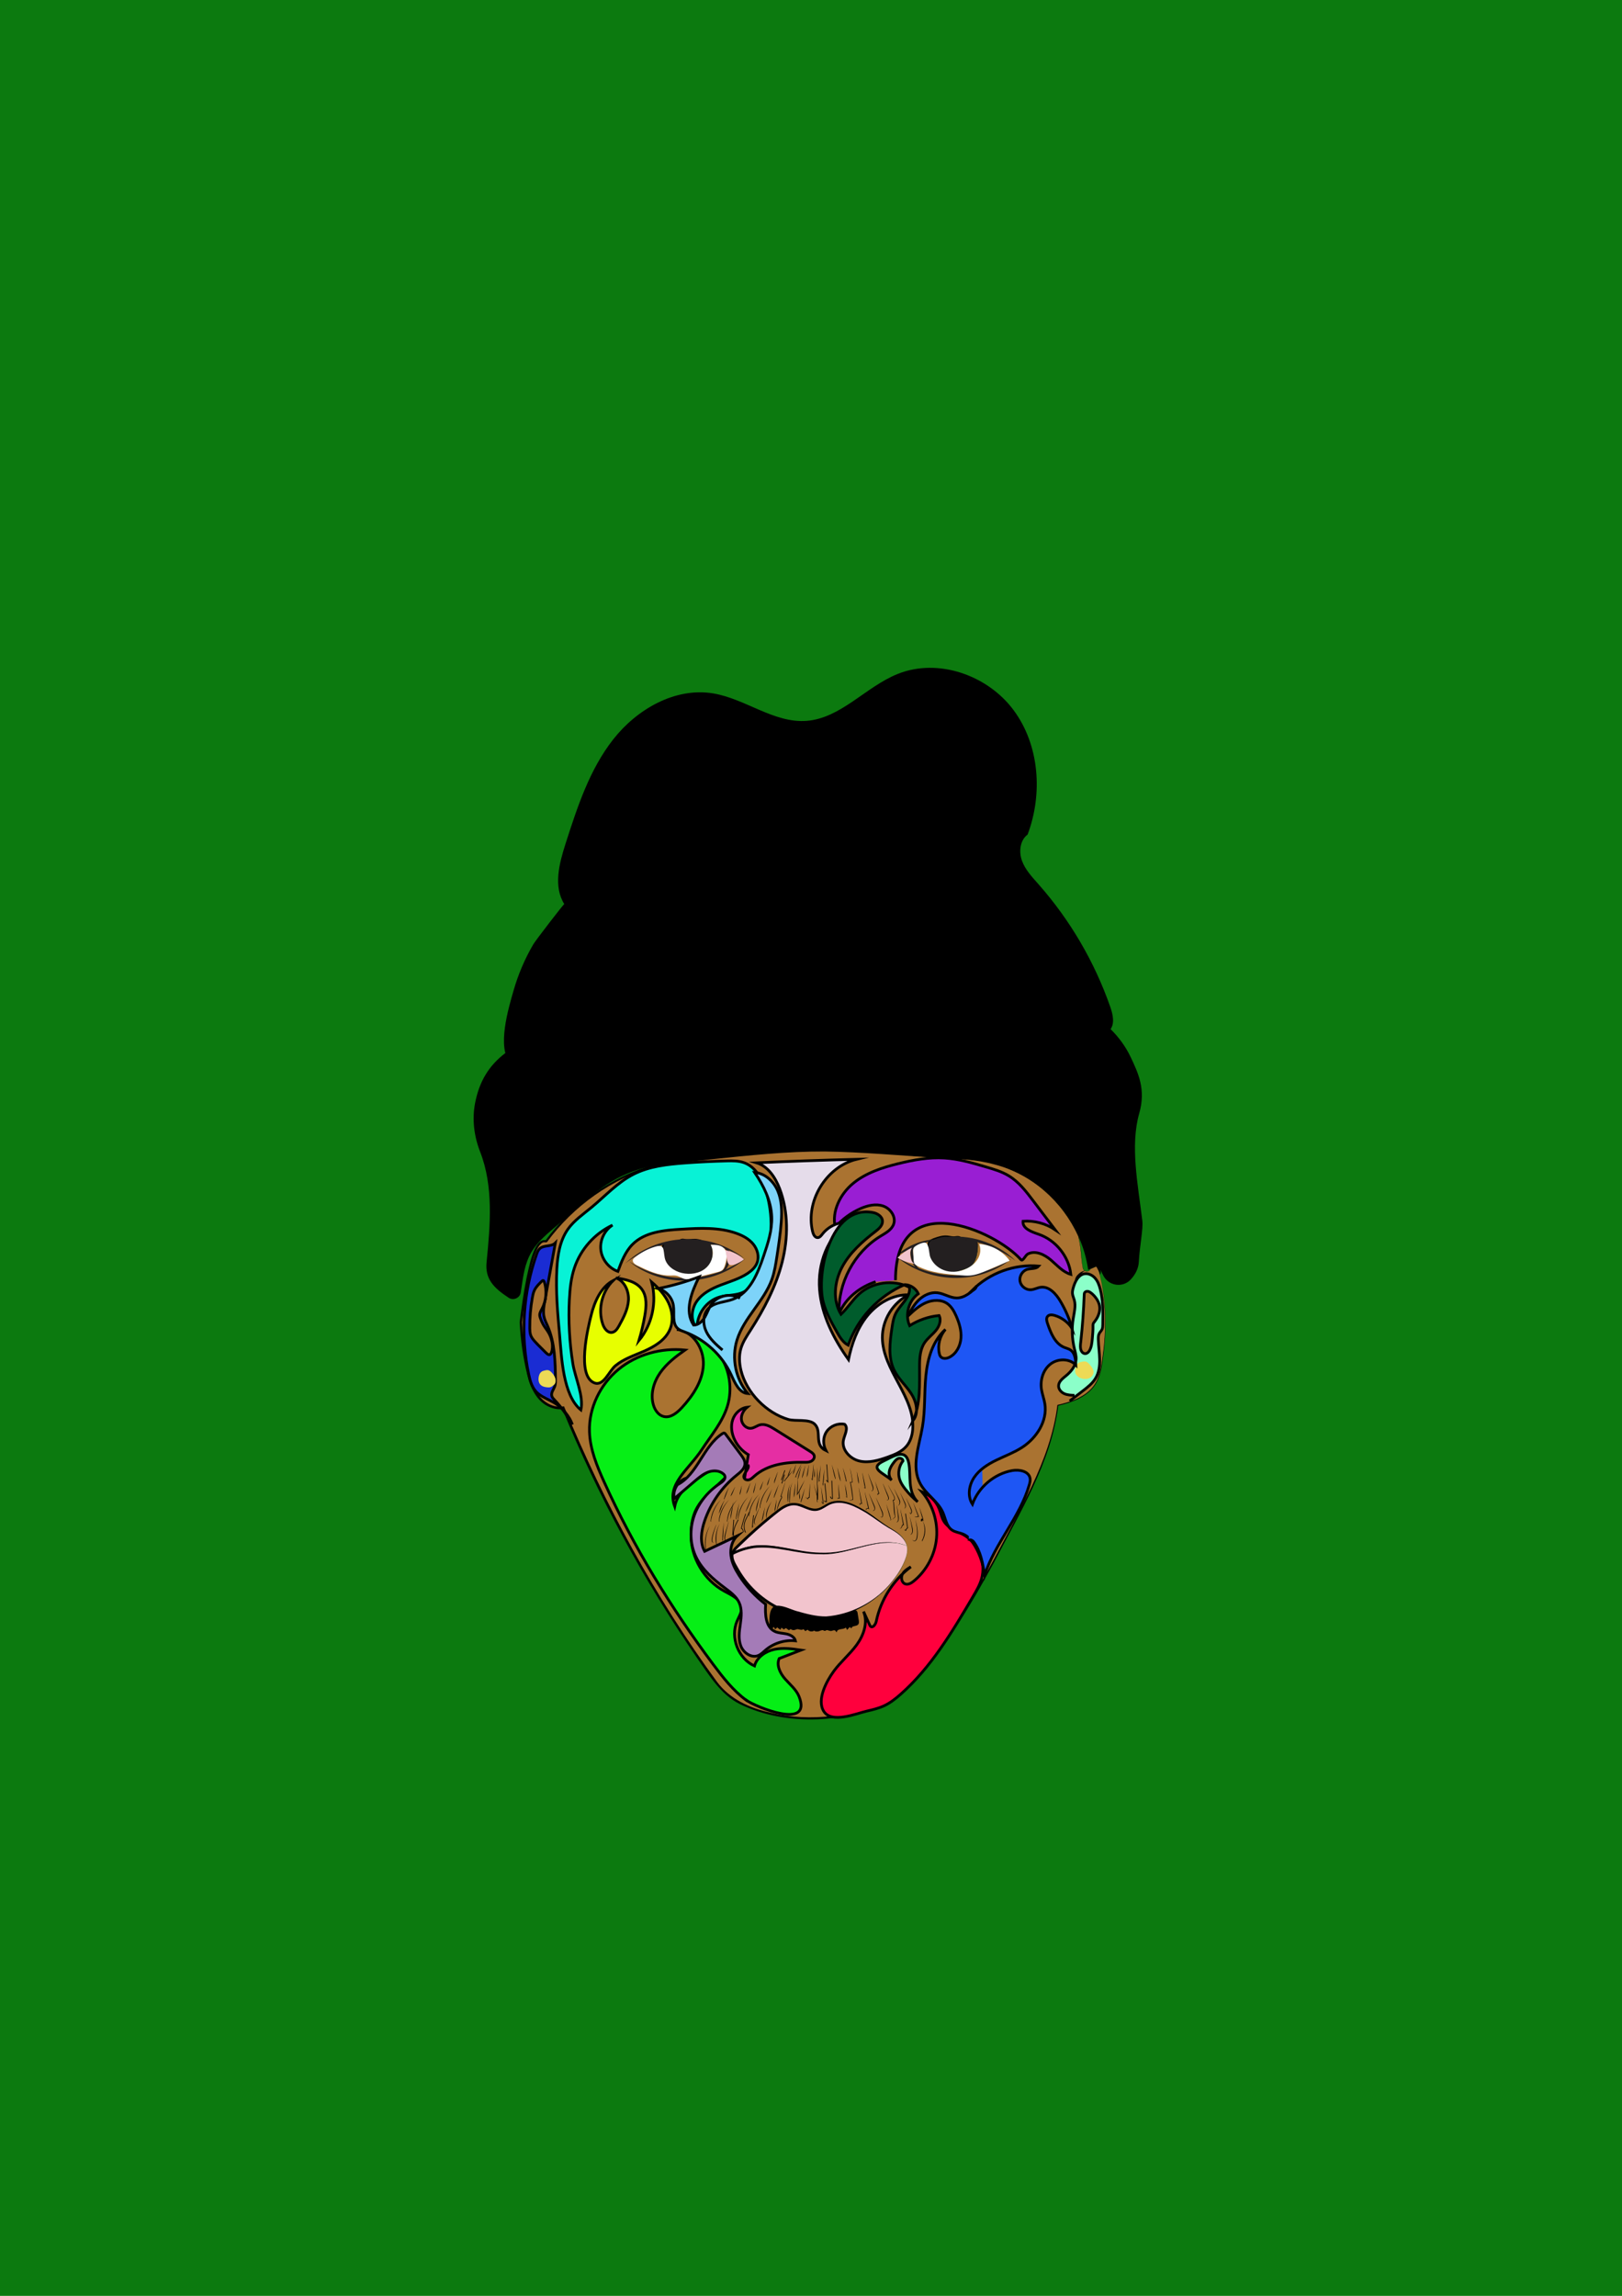 <?xml version="1.0" encoding="UTF-8"?>
<svg xmlns="http://www.w3.org/2000/svg" viewBox="0 0 595 842">
  <defs>
    <style>
      .cls-1 {
        fill: #7dd3f9;
      }

      .cls-1, .cls-2, .cls-3, .cls-4, .cls-5, .cls-6, .cls-7, .cls-8, .cls-9, .cls-10, .cls-11, .cls-12, .cls-13, .cls-14, .cls-15, .cls-16 {
        stroke: #000;
        stroke-miterlimit: 10;
      }

      .cls-2, .cls-17 {
        fill: #aa7331;
      }

      .cls-18 {
        fill: #fff;
      }

      .cls-3, .cls-9 {
        fill: none;
      }

      .cls-4 {
        fill: #e52ea3;
      }

      .cls-5 {
        fill: #06ef16;
      }

      .cls-19 {
        fill: #0c7a0f;
      }

      .cls-6 {
        fill: #1a2cd3;
      }

      .cls-7 {
        fill: #08f2d6;
      }

      .cls-8 {
        fill: #005c2c;
      }

      .cls-20 {
        fill: #edda56;
      }

      .cls-9 {
        stroke-width: .25px;
      }

      .cls-10 {
        fill: #ff003d;
      }

      .cls-11 {
        fill: #1e56f4;
      }

      .cls-12 {
        fill: #e7ff00;
      }

      .cls-21 {
        fill: #231f20;
      }

      .cls-13 {
        fill: #e5dcea;
      }

      .cls-14 {
        fill: #991ed3;
      }

      .cls-22 {
        fill: #f2c4cd;
      }

      .cls-15 {
        fill: #a47bb7;
      }

      .cls-16 {
        fill: #8bffc9;
      }
    </style>
  </defs>
  <g id="Layer_4" data-name="Layer 4">
    <rect class="cls-19" width="595" height="842"/>
  </g>
  <g id="Layer_3" data-name="Layer 3">
    <path d="m208.18,515.82c-.2.83-.96,1.06-1.58.46.4-.76.83-.88,1.58-.46h0Z"/>
    <path d="m327.66,623.06c.23.65.19.66-.25.13-.29-.62-.13-.69.25-.13h0Z"/>
    <path d="m206.6,516.28c-.66.16-.72.05-.12-.29.67-.16.71-.05.12.29h0Z"/>
    <path d="m327.4,623.19c.14.78-.28,1.14-1.04.9-.12-.8.27-1.12,1.04-.9h0Z"/>
    <path class="cls-3" d="m402.45,464.34l-.06-.18"/>
    <path class="cls-3" d="m388.06,515.39c-.46.11-.92.21-1.39.31"/>
    <path d="m291.94,591.19c3.69,1.01,7.63,1.72,11.44,1.25,0,0,.09,1.34.09,1.34-6.89,1.34-14.04-.81-19.71-4.74,2.9-.33,5.51,1.34,8.18,2.15h0Zm0,0c-2.29-.65-4.68-1.84-7.11-1.55,0,0,.11-.6.11-.6,5.15,2.1,10.54,3.12,16.04,3.37.78.04,1.57.05,2.36.04l.09,1.34c-2.02-.09-3.96-.51-5.86-1.01-1.89-.51-3.75-1.06-5.63-1.59h0Z"/>
    <path d="m290.42,531.36c-.93-.6-2.06-.95-3.17-1.11-1.83-.26-3.7-.08-5.54-.19-1.85-.11-3.77-.56-5.12-1.82-.44-.42-.83-.98-.78-1.59.04-.67.62-1.22,1.26-1.42.64-.21,1.33-.14,2-.02,4.31.76,7.99,3.24,11.35,6.15Z"/>
    <path d="m291.65,532.44c-.4-.36-.81-.73-1.23-1.08.46.29.88.65,1.23,1.08Z"/>
    <path d="m292.25,532.99l-.3-.14c-.09-.14-.19-.28-.3-.41.2.19.4.37.6.55Z"/>
    <path d="m294.36,534c-.03.3-.06.61-.08.92-.67-.64-1.34-1.29-2.03-1.93l2.11,1.01Z"/>
    <path class="cls-3" d="m316.45,530.47s.05-.05.07-.08c.06-.08.08-.19-.02-.23"/>
    <path d="m316.4,530.49c-.71.6-1.46,1.15-2.26,1.63l2.26-1.63Z"/>
    <path d="m328.57,526.42c-3.24,2.96-7.76,4.47-12.12,4.05t-.02-.01s.06-.05.09-.07c1.29-1.1,2.48-2.34,3.72-3.5,1.96-1.83,4.21-3.54,6.85-4.01.92-.17,2.06-.08,2.52.74.52.94-.25,2.07-1.04,2.8Z"/>
    <path d="m274.8,526.01c-4.65-1.64-7.32-7.05-6.04-11.79.91-3.66,3.81-5.95,5.89-8.81.7-.92,1.27-1.93,1.68-3.03-.19,1.16-.69,2.26-1.27,3.29-1.73,2.93-4.53,5.48-5.33,8.79-1.19,4.46,1.02,9.29,5.07,11.55h0Z"/>
    <path d="m330.78,524.57c5.55-3.65,5.88-9.27,1.37-14-3.72-3.99-9.9-6.86-11-12.78.89,2.73,2.91,4.84,5.09,6.61,3.27,2.63,7.35,5.06,9.09,9.17,2.11,4.43-.33,9.05-4.56,11h0Z"/>
    <path class="cls-3" d="m332.79,568.49s-.08.03-.12.03"/>
    <path class="cls-3" d="m201.7,498.04s-.03.05-.05.08c-.58-.29-.55-.51.05-.08Z"/>
    <path class="cls-3" d="m201.98,498.26c-.1-.08-.19-.16-.28-.22.02-.01.03-.02.03-.04.09.09.17.18.25.26Z"/>
    <path class="cls-3" d="m201.73,498c-1.6-1.66-5.31-4.84-6.71-7.06-.42-.65-.73-1.35-.84-2.13-.42-2.88.09-6.66.31-9.59.23-3.21,1.31-7.2,3.93-9.34.65-.53,1.64-.01,1.57.83-.1,1.32.1,2.64.13,3.95h0c.05,1.2-.04,2.38-.6,3.52-1.05,2.15-2.38,3.74-1.2,6.29,1.02,2.21,2.95,3.47,3.64,5.87.67,2.3,1.29,5.61-.23,7.66Z"/>
    <path class="cls-3" d="m204,506.93c-.35,1.05-1.82,2.17-2.96,2.13-1.06-.03-2.76-.7-3.31-1.67-.73-1.29-.09-2.55.09-3.68.65-.53,1.33-1.01,2.03-1.45.72-.22,1.99.38,3.02,1.57.71.83,1.5,2,1.13,3.1Z"/>
    <path class="cls-3" d="m401,503.93c-.35,1.05-1.82,2.17-2.96,2.13-1.06-.03-2.76-.7-3.31-1.67-.73-1.29-.09-2.55.09-3.68.65-.53,1.33-1.01,2.03-1.45.72-.22,1.99.38,3.02,1.57.71.83,1.5,2,1.13,3.1Z"/>
    <path d="m200.3,455.35c1.69.66,1.9,2.86,2.26,4.41.76,5.06-.37,10.3-2.44,14.9.98-4.94,2.02-9.79,1.67-14.8-.24-1.54-.06-3.51-1.49-4.51h0Z"/>
    <g>
      <path class="cls-17" d="m402.45,464.34l-2.34,1s-.03.05-.04.08c-.41.91-1.45,1.09-2.16.65-.33-.2-.59-.53-.68-.98-.59-2.96-.6-6.1-1.09-9.1-.15-.9-.34-1.79-.58-2.66,0-.02,0-.03-.01-.04-4.42-9.81-12.17-18.15-21.79-23.01-2.17-1.09-4.3-1.97-6.41-2.66-2.66-.83-5.37-1.46-8.12-1.96-6.73-1.08-13.58-1.09-21.23-1.66-3.5-.26-7.25-.56-11.11-.84-6.9-.36-13.85-.8-20.82-1.13h-.17c-2.38-.05-4.69-.06-6.9-.03-16.68.26-43.12,3.28-56,5-.96.13-1.89.28-2.8.44-1.54.45-3.08.94-4.61,1.46-6.52,2.2-13.16,5.83-19.19,10.31-1.71,1.27-3.37,2.6-4.96,3.99-.06.06-.13.12-.2.18-.27.24-.54.48-.82.73-.28.24-.54.49-.81.74-3.53,3.28-6.7,6.83-9.31,10.5-.04-.04-.09-.05-.14-.07-1.41-.46-2.63,1.06-3.31,2.38-2.9,5.71-4.7,18.67-5.79,27.26v.02c.3,5.85,1.09,11.67,2.37,17.38.84,3.74,1.96,7.56,4.47,10.44,2.14,2.47,5.56,4.06,8.7,3.52,13.89,33.9,31.6,66.24,52.69,96.2,2.34,3.33,4.76,6.67,7.91,9.25,3.74,3.06,8.35,4.91,13.02,6.19,15.59,4.27,32.74,2.55,47.18-4.73h0c19.16-16.68,31.48-39.75,43.34-62.26,7.62-14.45,15.38-29.37,17.31-45.54,7.24-1.64,13.79-4.62,15.44-11.89,3.02-13.31,2.47-29.23-1.05-39.16Zm-208.27,24.47c-.42-2.88.09-6.66.31-9.59.23-3.21,1.31-7.2,3.93-9.34.65-.53,1.64-.01,1.57.83-.1,1.32.1,2.64.13,3.95h0c.05,1.2-.04,2.38-.6,3.52-1.05,2.15-2.38,3.74-1.2,6.29,1.02,2.21,2.95,3.47,3.64,5.87.67,2.3,1.29,5.61-.23,7.66.09.09.17.18.25.26-.1-.08-.19-.16-.28-.22-.01.03-.03.05-.05.08-.58-.29-.55-.51.05-.08.02-.01.03-.02.03-.04-1.6-1.66-5.31-4.84-6.71-7.06-.42-.65-.73-1.35-.84-2.13Zm9.82,18.12c-.35,1.05-1.82,2.17-2.96,2.13-1.06-.03-2.76-.7-3.31-1.67-.73-1.29-.09-2.55.09-3.68.65-.53,1.33-1.01,2.03-1.45.72-.22,1.99.38,3.02,1.57.71.83,1.5,2,1.13,3.1Zm112.4,23.56s.02-.02.03-.03c.03-.02.06-.05.09-.07,1.29-1.1,2.48-2.34,3.72-3.5,1.96-1.83,4.21-3.54,6.85-4.01.92-.17,2.06-.08,2.52.74.52.94-.25,2.07-1.04,2.8-3.24,2.96-7.76,4.47-12.12,4.05-.02.01-.04.02-.05.02-.71.6-1.46,1.15-2.26,1.63l2.26-1.63Zm-39.33-5.26c.64-.21,1.33-.14,2-.02,4.31.76,7.99,3.24,11.35,6.15.46.29.88.65,1.23,1.08.2.19.4.37.6.55l2.11,1.01c-.03.3-.06.61-.08.92-.67-.64-1.34-1.29-2.03-1.93l-.3-.14c-.09-.14-.19-.28-.3-.41-.4-.36-.81-.73-1.23-1.08-.93-.6-2.06-.95-3.17-1.11-1.83-.26-3.7-.08-5.54-.19-1.85-.11-3.77-.56-5.12-1.82-.44-.42-.83-.98-.78-1.59.04-.67.62-1.22,1.26-1.42Zm-16.3-62.35c-.59,1.19-1.65,2.07-2.69,2.9-.57.46-1.15.92-1.81,1.25-2.47,1.23-5.42.38-8.03-.49-.9-.3-1.83-.61-2.57-1.2-1.93-1.66-2.35-4.73-2.43-7.15-.09-3.18,2.63-2.17,5.26-2.69.29-.06.65-.3,1-.51.31-.18.61-.34.87-.34.57.01,1.14.16,1.71.18.77.02,1.53-.18,2.3-.24,1.61-.12,3.19.38,4.71.95.19.07.39.15.58.22.48.19.99.4,1.26.84.17.28.21.63.25.96.21,1.8.39,3.71-.41,5.32Zm-31.88-23.61c-1.21.41-2.3.94-3.31,1.73,3.17-3.21,8.38-5.11,12.75-5.85-1.24-.97-2.99-1.23-4.46-.68,4.51-2.15,9.63-2.99,14.6-2.4-1.6-.94-3.5-1.34-5.33-1.13,5.93-1.58,12.32-1.37,18.13.6-1.19-1.33-2.81-2.26-4.56-2.64,4.78-.25,9.78-.45,14.1,1.58,1.35.64,2.77,1.83,2.54,3.31-.29,1.79-2.62,2.27-4.44,2.29-13.45.18-27.27-1.09-40.02,3.19Zm102.6,134.01c-4.99,10.93-16.18,18.67-28.09,19.83.37-.01.75-.03,1.13-.07,2.78-.26,5.46-1.17,8.08-2.14.51-.2,1.18-.36,1.54.06.18.19.22.47.26.73.14.91.28,1.83.41,2.75.05.33.1.69-.05.99-.46.89-2.14.44-2.55,1.35-.17-.16-.34-.31-.5-.47-.31.32-.61.65-.91.97-.15-.32-.31-.64-.46-.96-.53,1.27-2.95.45-3.52,1.7-.25-.35-.71-.52-1.13-.43-.26.05-.49.19-.75.23-.44.06-.86-.18-1.29-.29-.43-.1-1.01.04-1.08.47-.2-.72-1.27-.54-1.94-.23-.68.31-1.8.38-1.87-.37-.53.83-2.01.67-2.35-.25-.31.18-.61.36-.92.53-.25-.29-.5-.58-.76-.87-.08.4-.58.55-.98.49-.4-.06-.78-.25-1.18-.24-.45.01-.85.27-1.29.34-.43.08-1.01-.17-.98-.61-.29.18-.58.36-.88.55-.37-.27-.74-.54-1.12-.8-.25.17-.5.34-.75.51-.3-.19-.57-.45-.77-.75-.29.18-.52.45-.67.75-.35-.22-.65-.52-.88-.88-.24.22-.49.44-.74.65-.16-.36-.43-.68-.76-.91-.12.44-.44.82-.86,1.01-.28-1.7-.36-6.14,1.23-7.36.17-.13.4-.21.68-.24-2.91-1.53-5.61-3.47-8-5.72-3.06-2.91-5.43-6.29-7.34-10.04-.83-1.63-1.04-2.76-.79-3.73.36-1.36,1.61-2.4,3.3-4.04,4.07-3.93,8.34-7.66,12.79-11.16,1.98-1.56,4.23-3.15,6.75-3.01,2.82.15,5.33,2.46,8.13,2.05,1.83-.28,3.28-1.67,4.99-2.36,3.29-1.34,7.02.02,10.21,1.58,4.46,2.19,7.85,5.45,12.19,7.92,2.49,1.41,4.99,3.38,5.62,6.16.01.03.01.06.02.09.1.47.14.95.13,1.43-.02,1.64-.6,3.28-1.3,4.79Zm6.5-15.69c.01-.08.11-.15.2-.13.01,0,.03.01.04.02-.09.01-.17.05-.24.11Zm18.22-93.25c-.75.59-1.67.9-2.57,1.2-2.62.87-5.57,1.72-8.04.49-.65-.33-1.23-.79-1.81-1.25-1.03-.83-2.09-1.71-2.68-2.9-.81-1.61-.62-3.52-.42-5.32.04-.33.08-.68.26-.96.26-.44.78-.65,1.25-.84.19-.07.38-.15.57-.22h.01c1.52-.57,3.11-1.07,4.71-.95.77.06,1.53.26,2.31.24.57-.02,1.13-.17,1.71-.18.25,0,.56.16.87.34.35.21.71.45,1,.51,2.63.52,5.35-.49,5.25,2.69-.07,2.42-.49,5.49-2.42,7.15Zm17.85-25.07c-12.75-4.28-26.57-3.01-40.02-3.19-1.82-.02-4.15-.5-4.44-2.29-.23-1.48,1.19-2.67,2.54-3.31,4.32-2.03,9.32-1.83,14.1-1.58-1.75.38-3.37,1.31-4.56,2.64,5.81-1.97,12.2-2.18,18.13-.6-1.83-.21-3.73.19-5.32,1.13,4.96-.59,10.08.25,14.59,2.4-1.47-.55-3.22-.29-4.46.68,4.37.74,9.58,2.64,12.75,5.85-1.01-.79-2.1-1.32-3.31-1.73Zm26.94,64.66c-.35,1.05-1.82,2.17-2.96,2.13-1.06-.03-2.76-.7-3.31-1.67-.73-1.29-.09-2.55.09-3.68.65-.53,1.33-1.01,2.03-1.45.72-.22,1.99.38,3.02,1.57.71.83,1.5,2,1.13,3.1Zm1.62-21.37c-.53,1.07-1.44,1.93-1.88,3.05-.57,1.48-.21,3.13-.22,4.72-.01,1.14-.92,6.62-2.82,6.15-1.37-.34-1.16-4.21-1.1-5.15.41-5.69,1.27-10.94.92-16.53-.08-1.28,1.45-1.98,2.39-1.1.77.74,1.48,1.53,2.04,2.44,1.19,1.91,1.68,4.41.67,6.42Z"/>
      <g>
        <path d="m402.45,464.34l-2.34,1.01c-.24.64-.95,1.08-1.65.94-.66-.09-1.21-.66-1.28-1.33-.25-1.28-.4-2.59-.52-3.89-.2-2.62-.52-5.24-1.16-7.77-5.73-12.64-17.09-22.78-30.62-26.22-6.71-1.88-13.71-2.12-20.65-2.47-13.66-.77-27.98-2.11-41.68-2.31-13.91-.05-27.78,1.44-41.61,2.87-6.84.77-14.01,1.56-20.66,2.6-15.83,4.44-29.99,14.56-39.67,27.81,0,0-.6.05-.6.05.06.06-.14-.03-.25-.03-.41-.04-.79.12-1.13.38-1.48,1.25-2.08,3.29-2.72,5.1-.84,2.55-1.44,5.19-1.97,7.84-1.06,5.21-1.8,10.92-2.46,16,.17,3.18.49,6.42.95,9.6,1.11,6.13,1.76,13.07,5.86,17.99,2.12,2.4,5.46,3.91,8.6,3.25,0,0,.14.34.14.34,14.75,35.54,33.28,69.69,56.03,100.76,4.66,6.23,11.94,9.56,19.38,11.2,14.64,3.73,32.2,1.3,44.74-5.14,15.78-13.78,26.96-31.84,36.89-50.08,4.93-9.19,9.95-18.37,14.42-27.79,4.43-9.42,8.1-19.31,9.39-29.68,0,0,.02-.12.02-.12l.12-.03c4.79-1.11,9.88-2.78,13.02-6.77,3.05-4.03,3.14-9.47,3.87-14.3.96-9.95.67-20.24-2.46-29.81h0Zm0,0c3.19,9.55,3.54,19.86,2.64,29.82-.7,4.89-.77,10.33-3.84,14.44-3.17,4.07-8.31,5.8-13.15,6.95,0,0,.13-.15.13-.15-2.62,20.98-14.1,39.29-23.65,57.71-10,18.3-21.15,36.82-37.18,50.42-16.38,8.39-38.81,9.87-56.1,1.38-7.1-3.59-11.23-10.69-15.66-16.95-19.69-28.63-36.33-59.35-49.47-91.51,0,0,.51.28.51.28-1.71.29-3.46-.02-5.01-.68-4.78-1.96-7.13-7.17-8.25-11.84-1.56-6.35-2.46-12.76-2.79-19.3.68-5.4,1.44-10.8,2.51-16.16.81-3.21,2.55-14.73,7.03-13.89.08,0,.26.08.41.19l-.6.05c9.81-13.37,24.13-23.55,40.13-28.01,6.91-1.09,13.84-1.8,20.78-2.58,13.85-1.41,27.74-2.87,41.68-2.79,13.7.24,28.05,1.57,41.7,2.42,6.93.4,13.98.67,20.71,2.6,13.57,3.54,24.95,13.79,30.62,26.51.59,2.41.97,5.21,1.13,7.8.12,1.3.25,2.6.5,3.88.06.66.6,1.21,1.25,1.31.68.14,1.39-.29,1.64-.93,0,0,2.34-.99,2.34-.99h0Z"/>
        <path d="m194.18,488.81c-.31-2.13-.17-4.28-.02-6.42.31-4.47.41-9.63,4.12-12.82,1-.73,2.31.27,2.08,1.39-.05,2.14.56,4.33-.07,6.51-1.35,3.41-3.27,4.98-.57,8.45,2.24,2.45,3.4,5.72,3.2,9.07-.06,1.1-.36,2.23-1.04,3.13l-.02-.26.24.27-.25.28-.26-.22.27-.09c-.04.07-.12.2-.16.26l-.15-.08c-.15-.09-.31-.17-.43-.3,0-.04-.09-.01-.05-.24.13-.15.15-.08.2-.1.19.04.35.17.51.28h-.16s-.07.04-.05.09l.04.11c-1.37-1.46-2.85-2.83-4.25-4.28-1.33-1.45-2.9-2.98-3.19-5.02h0Zm0,0c.33,2.03,1.92,3.51,3.27,4.94,1.41,1.45,2.95,2.76,4.42,4.17v.08c.03.08-.08.18-.1.18-.2.02-.36-.17-.52-.21.02-.02.02.05.14-.08.03-.19-.02-.12,0-.13l.03.03c.09.07.2.13.31.18l-.23.06s.02-.03.03-.04l.16-.18c.1.09.31.23.41.31,0,0-.25.28-.25.28-.09-.08-.29-.29-.37-.37,1.74-2.6.76-6.47-.56-9.04-1.12-1.82-2.95-3.3-3.44-5.55-.58-2.33,1.24-4.3,1.93-6.23.61-2,.01-4.17.18-6.28.03-.33.04-.41-.04-.58-.42-.66-1.04-.18-1.45.26-1.49,1.43-2.4,3.43-2.95,5.47-.84,4.13-1.3,8.51-.97,12.74h0Z"/>
        <path d="m204,506.93c-1.13,2.64-4.16,2.88-6.23,1.13-1.31-1.1-.75-3.21-.43-4.43,0,0,.04-.21.04-.21.78-.53,1.55-1.08,2.36-1.53,2.06-.35,4.85,3.15,4.26,5.03h0Zm0,0c.59-1.84-2.29-4.65-4.04-4.31,0,0,.09-.04.09-.04-.63.53-1.27,1.03-1.92,1.51l.17-.3c-.24,1.45-.86,2.6.02,3.74.87.91,2.36,1.67,3.64,1.26.87-.32,1.69-.97,2.04-1.86h0Z"/>
        <path d="m316.4,530.49c3.33-2.81,7.92-9.32,12.85-7.82,2.22,1.26.3,3.85-1.16,4.8-3.24,2.57-7.61,3.63-11.65,3.1-.27.26-1.58,1.18-2.29,1.57,0,0-.03-.04-.03-.04l2.27-1.61h0Zm0,0l-2.25,1.65c.64-.55,1.57-1.14,2.25-1.76,4.03.2,7.97-1.18,11.07-3.68.81-.68,2.04-1.67,1.77-2.73-.44-1.05-2.09-.75-3.06-.51-3.95,1.1-6.79,4.41-9.78,7.03h0Z"/>
        <path d="m277.07,525.23c1.23-.36,2.51.08,3.71.35,4.51,1.23,8.59,4.22,11.76,7.08,0,0-.11-.07-.11-.07.16.07,2.34,1.08,2.43,1.11-.05.64-.13,1.63-.18,2.27-.92-.85-1.88-1.75-2.77-2.62l.13.08c-.09-.05-.33-.15-.41-.2-.06-.07-.29-.4-.35-.48.27.26-1.37-1.22-1.11-1-3.85-2.52-9.24-.22-13.03-3.01-1.43-.92-2.04-2.82-.06-3.51h0Zm0,0c-.71.22-1.36.91-1.24,1.69.69,2.26,3.59,2.82,5.66,2.93,3.07.11,6.41-.64,9.22,1.14,0,0,1.26,1.08,1.26,1.08l.03.03.02.02.34.46-.2-.18.3.14.07.03c.71.65,1.4,1.32,2.09,1.99l-.83.32.09-.94.27.48-2.09-1.04s-.08-.04-.11-.07c-3.23-3.15-6.79-6.3-11.19-7.68-1.19-.32-2.47-.75-3.7-.41h0Z"/>
        <path d="m260.77,462.88c-1.06,1.86-2.86,3.25-4.69,4.31-2.01.95-4.33.61-6.39.07-1.55-.48-3.31-.74-4.57-1.9-2.03-2.06-2.41-5.1-2.35-7.87.26-2.89,3.85-1.99,5.78-2.46.41-.16.83-.53,1.49-.72.66-.12,1.14.1,1.73.16.97.16,2.03-.2,3.16-.14,1.67.07,3.19.68,4.69,1.31.49.21,1.04.43,1.35.92.55,1.9.64,4.49-.21,6.33h0Zm0,0c.71-1.47.63-3.15.43-4.73-.09-.52-.08-1.09-.34-1.53-.28-.43-.81-.61-1.31-.79-1.48-.52-3.05-1.04-4.62-1.01-1.23.05-2.67.53-4.04.24-.9-.17-1.12.35-2,.76-.64.23-1.11.23-1.72.3-2.5.19-3.75-.09-3.39,3,.35,4.61,1.51,6.46,6.05,7.67,1.99.64,4.2,1.11,6.19.28,1.84-.96,3.69-2.35,4.74-4.18h0Z"/>
        <path d="m228.89,439.27c-1.19.37-2.34,1.06-3.32,1.72,1.67-1.7,3.76-2.93,5.93-3.89,2.18-.95,4.48-1.61,6.82-2.03l-.04.14c-1.23-.94-2.94-1.17-4.36-.62l-.1-.25c4.51-2.21,9.67-3.12,14.69-2.58l-.19.56c-1.55-.88-3.38-1.25-5.13-1.03l-.14-.72c5.98-1.69,12.47-1.47,18.38.5l-.51.78c-1.8-2.24-5.3-2.7-7.92-3.28,5.22-.18,10.77-.88,15.86.68,2.49.59,6.74,3.16,4.12,5.99-1.14.99-2.64,1.13-4.05,1.17-2.69,0-5.39-.05-8.08-.1-10.71-.24-21.66-.43-31.96,2.96h0Zm0,0c10.26-3.45,21.25-3.4,31.96-3.44,2.69,0,5.38-.02,8.06-.08,1.28-.04,2.67-.26,3.53-1.05,2.55-3.48-5.39-5.18-7.72-5.33-2.63-.25-5.31-.12-7.99.03l.08-.98c2.51.45,4.49,2.26,6.04,4.18-6.21-2.43-13.13-2.97-19.62-1.3,0,0-.14-.72-.14-.72,1.92-.2,3.88.24,5.52,1.23l1.24.75c-5.36-.9-10.98-.29-15.94,2.03,0,0-.1-.25-.1-.25,1.52-.55,3.3-.26,4.56.74l.14.11-.18.03c-4.62.82-9.33,2.47-12.75,5.78.86-.8,2.15-1.34,3.3-1.74h0Z"/>
        <path d="m331.49,573.28c-4.98,10.98-16.14,18.69-28.08,19.96l-.02-.26c3.11-.11,6.1-1.11,9-2.21.36-.14.76-.3,1.22-.27.49-.01.93.49.96.91l.37,2.32c.14.77.42,1.97-.55,2.35-.78.38-1.86.18-2.09,1.14,0,0-.27-.25-.27-.25l-.51-.47h.38c-.2.23-.99,1.05-1.17,1.27-.09-.21-.54-1.09-.65-1.33,0,0,.52-.01.52-.01-.54,1.43-2.87.65-3.5,1.72,0,0-.21.51-.21.51l-.33-.46c-.52-.71-1.26.06-1.95-.05-.61-.06-1.41-.61-1.7-.09,0,0-.68.04-.68.04-.19-.46-1.07-.17-1.45,0-.77.38-2.26.47-2.4-.66,0,0,.7.17.7.17-.35.56-1.03.78-1.61.71-.57-.05-1.2-.4-1.44-1.03l.57.21c-.17.09-1.04.62-1.2.7-.13-.16-.84-.94-.99-1.11,0,0,.71-.2.71-.2-.07.39-.41.66-.68.75-.6.3-1.51-.21-1.96-.15-.29.02-.67.26-1.21.34-.65.07-1.43-.26-1.42-1.07,0,0,.66.4.66.4l-.87.55-.25.16c-.18-.1-1.16-.84-1.35-.96,0,0,.5,0,.5,0l-.75.51-.24.16c-.45-.26-.86-.59-1.15-1.03,0,0,.6.13.6.13-.35.2-.55.66-.72,1.01-.55-.32-1.11-.72-1.44-1.28,0,0,.69.09.69.09-.24.21-.96.85-1.21,1.07-.18-.46-.43-1-.86-1.28,0,0,.7-.25.7-.25-.16.58-.57,1.06-1.11,1.31l-.56.26-.09-.6c-.26-2.23-.6-7.63,2.31-8.16,0,0-.17.91-.17.91-5.85-3.03-10.81-7.73-14.12-13.43-1.81-3.11-3.86-6.29-.47-9.22,3.88-3.8,7.92-7.41,12.15-10.81,3.24-2.58,7.26-6.38,11.73-4.38,1.97.71,3.94,1.97,6.08,1.49,2.04-.48,3.66-2.25,5.9-2.63,6.7-.84,12.34,4.04,17.5,7.61,6.03,4.05,12.25,6.35,8.14,14.9h0Zm0,0c4.05-8.53-2.13-10.79-8.2-14.81-5.1-3.51-10.8-8.3-17.38-7.39-2.13.37-3.66,2.13-5.87,2.71-2.24.54-4.33-.72-6.34-1.42-4.36-1.83-7.97,1.92-11.13,4.44-4.14,3.4-8.14,7.14-11.96,10.9-3.06,2.61-.92,5.37.64,8.14,3.25,5.54,8.11,10.03,13.77,13.04,0,0,1.34.72,1.34.72l-1.52.19c-.3.04-.41.09-.61.31-1.3,1.88-1.1,4.55-.89,6.74,0,0-.64-.35-.64-.35.52-.19.66-.86.78-1.34.58.37,1.17.82,1.45,1.48,0,0-.71-.16-.71-.16.27-.24.87-.76,1.13-.99.27.43.57.93,1.02,1.19,0,0-.64.18-.64.18.23-.51.71-.89,1.2-1.16.24.36.49.76.87.98,0,0-.48,0-.48,0l.75-.51.25-.17.24.17,1.13.81-.49-.02c.55-.35,2.49-1.54,3.08-1.91,0,0-1.53,1.76-1.53,1.76.48.44.93-.11,1.67-.17.74-.12,1.52.54,1.92.08,0,0-1.29-2.52-1.29-2.52l2,2.33.76.88-.5-.09c.31-.17,1.05-.6,1.34-.76,0,0,.15.45.15.45.19.61,1.34.74,1.66.18,0,0,.56-.9.56-.9l.14,1.06c.13.46,1.01.21,1.34.07.75-.35,2.11-.58,2.42.47,0,0-.68.04-.68.04.13-.65.8-.83,1.33-.77.51.09.82.29,1.13.32.37.05.64-.2,1.06-.24.51-.06,1.02.16,1.32.58l-.54.05c.6-1.41,2.9-.58,3.54-1.68,0,0,.24-.61.24-.61.19.37.55,1.18.73,1.56,0,0-.45-.07-.45-.07l.92-.97.18-.19.2.19.49.47-.42.08c.24-.49.75-.67,1.13-.75,1.61-.27,1.68-.56,1.39-2.12,0,0-.33-2.31-.33-2.31-.13-.86-1.02-.6-1.62-.36-2.93,1.06-5.97,2.04-9.13,2.1l-.02-.26c11.91-1.07,23.08-8.8,28.1-19.7h0Z"/>
        <path d="m337.99,557.59c-.19-.08-.19-.29-.12-.42.18-.28.48-.26.71-.04,0,0-.29.84-.29.84.02-.02.02-.16-.29-.38h0Zm0,0c-.18-.34-.01-.56.19-.6l-.29.84c.06.09.21.14.31.12h-.11c.29,0,.21-.37-.09-.36h0Z"/>
        <path d="m356.21,464.34c-.85.67-1.91.99-2.93,1.34-2.04.68-4.19,1.36-6.38.97-2.2-.47-3.9-2.03-5.45-3.6-1.73-2.01-1.55-4.93-1.08-7.36.32-1,1.52-1.33,2.3-1.65,0,0,.1,0,.1,0,.04,0-.17.03-.17.03,1.52-.56,3.19-1.09,4.86-.94,1.1.1,2,.41,3.09.23.55-.09,1.33-.13,1.77.21,1.37,1.08,2.89.75,4.49,1.04.53.1,1.12.29,1.5.76.38.47.44,1.07.43,1.6-.13,2.59-.49,5.54-2.52,7.37h0Zm0,0c1.62-1.45,2.12-3.71,2.27-5.78.11-1.49.25-3.46-1.74-3.55-1.05-.12-2.13-.02-3.2-.18-.87-.05-1.39-.82-2.12-.81-1.29.3-2.73.21-4.01.03-1.54-.06-3,.41-4.45.96l-.08.03h-.09s0,0,0,0l.17-.03c-.49.19-1.03.36-1.34.6-.31.21-.38.53-.44,1.09-.12,1.06-.25,2.11-.17,3.13.07,2.18,1.65,3.7,3.26,5,.81.7,1.69,1.28,2.72,1.51,2.09.51,4.28-.07,6.3-.7,1.02-.33,2.08-.64,2.94-1.3h0Z"/>
        <path d="m374.06,439.27c-12.92-4.25-26.66-2.84-40.03-2.86-1.41-.04-2.91-.17-4.05-1.16-1.3-1.09-.84-3.18.38-4.1,2.17-1.78,5.07-2.34,7.78-2.69,3.83-.4,7.94-.02,11.77.13-2.6.59-6.08,1.06-7.86,3.28,0,0-.51-.78-.51-.78,5.91-1.96,12.4-2.19,18.38-.5l-.14.72c-1.75-.22-3.58.14-5.12,1.03l-.19-.57c5.02-.54,10.18.37,14.68,2.58l-.11.25c-1.42-.55-3.14-.32-4.36.62l-.04-.15c4.63.87,9.34,2.56,12.75,5.92-.98-.66-2.13-1.35-3.32-1.72h0Zm0,0c1.15.4,2.44.94,3.3,1.74-3.43-3.32-8.14-4.97-12.75-5.78,0,0-.18-.03-.18-.03l.15-.12c1.25-1,3.03-1.29,4.56-.74l-.11.25c-4.96-2.32-10.58-2.93-15.93-2.03,0,0,1.25-.75,1.25-.75,1.64-.99,3.6-1.43,5.52-1.23l-.14.72c-6.49-1.67-13.42-1.13-19.63,1.31,1.55-1.92,3.53-3.74,6.05-4.18,0,0,.08.98.08.98-2.68-.15-5.35-.28-7.99-.03-2.38.15-10.27,1.85-7.73,5.33.86.79,2.26,1.01,3.54,1.05,2.68.06,5.37.07,8.06.08,10.71.05,21.7-.01,31.96,3.44h0Z"/>
        <path d="m401,503.93c-1.13,2.64-4.16,2.88-6.23,1.13-1.31-1.1-.75-3.21-.43-4.43,0,0,.04-.21.04-.21.78-.53,1.55-1.08,2.36-1.53,2.06-.35,4.85,3.15,4.26,5.03h0Zm0,0c.59-1.84-2.29-4.65-4.04-4.31,0,0,.09-.04.09-.04-.63.53-1.27,1.03-1.92,1.51l.17-.3c-.24,1.45-.86,2.6.02,3.74.87.91,2.36,1.67,3.64,1.26.87-.32,1.69-.97,2.04-1.86h0Z"/>
        <path d="m402.62,482.56c-.47.96-1.23,1.74-1.7,2.69-.48.96-.49,2.06-.42,3.11.31,2.11.02,4.31-.68,6.36-.24.63-.54,1.36-1.12,1.81,0,0-.2.14-.2.14l-.25.09c-3.37.51-1.81-7.89-1.78-9.82.36-3.7.8-7.37.79-11.08.02-.51-.11-1.16.08-1.68.21-.6.79-1.02,1.39-1.07.6-.08,1.18.29,1.53.72,2.19,2.21,3.81,5.72,2.35,8.73h0Zm0,0c1.44-3.02-.25-6.46-2.57-8.5-.37-.4-.78-.61-1.26-.54-1.21.22-1.02,1.31-.92,2.32.03.53.06,1.07.07,1.61.15,4.21-.38,8.58-.77,12.77-.08,1.84-.62,4.3.45,5.86,2.01.81,3.11-6.29,2.75-7.7-.04-1.06.02-2.17.52-3.13.49-.95,1.25-1.72,1.73-2.68h0Z"/>
      </g>
    </g>
    <g>
      <path class="cls-22" d="m332.64,566.97c-.2-.14-.44-.23-.67-.31-4.18-1.46-8.79-1-13.1-.02-4.32.97-8.54,2.44-12.94,2.95-5.26.62-10.58-.15-15.8-1.08-3.59-.64-7.18-1.37-10.83-1.41-3.21-.04-7.56,1.1-10.64,2.73.36-1.36,1.61-2.4,3.3-4.04,4.07-3.93,8.34-7.66,12.79-11.16,1.98-1.56,4.23-3.15,6.75-3.01,2.82.15,5.33,2.46,8.13,2.05,1.83-.28,3.28-1.67,4.99-2.36,3.29-1.34,7.02.02,10.21,1.58,4.46,2.19,7.85,5.45,12.19,7.92,2.49,1.41,4.99,3.38,5.62,6.16Z"/>
      <path d="m332.64,566.97c-7.89-3.12-16.06.9-23.85,2.46-5.37,1.18-10.95.75-16.33-.1-5.29-.77-10.68-2.34-16.01-1.55-2.62.43-5.22,1.24-7.57,2.47l-.98.51.29-1.06c.52-1.74,1.94-2.78,3.12-3.98,1.16-1.13,2.34-2.24,3.54-3.33,3.63-3.27,7.29-6.44,11.24-9.33,3.14-2.31,6.12-2.36,9.51-.66,1.47.62,2.98,1.14,4.43.76,1.46-.37,2.72-1.46,4.28-2.13,4.84-1.88,9.86,1,13.89,3.49,2.72,1.79,5.19,3.88,7.93,5.59,2.71,1.58,5.8,3.56,6.51,6.85h0Zm0,0c-.84-3.26-3.9-5.08-6.66-6.61-2.79-1.66-5.34-3.68-8.06-5.4-3.88-2.3-8.78-5.06-13.32-3.24-1.41.61-2.66,1.75-4.36,2.23-3.3.96-6.26-2.14-9.43-1.88-3.14.3-5.57,2.84-8,4.71-3.75,3.06-7.34,6.3-10.82,9.67-1.13,1.12-2.48,2.18-2.87,3.51l-.69-.55c2.48-1.28,5.14-2.09,7.88-2.53,8.22-.98,16.2,2.42,24.33,2.55,2.69.12,5.39-.06,8.04-.58,7.77-1.46,16.18-5.27,23.96-1.88h0Z"/>
    </g>
    <g>
      <path class="cls-22" d="m332.79,568.49c-.02,1.64-.6,3.28-1.3,4.79-4.99,10.93-16.18,18.67-28.09,19.83-3.87.13-7.7-.9-11.46-1.92-1.35-.37-5.28-2.12-7.15-1.87-2.91-1.53-5.61-3.47-8-5.72-3.06-2.91-5.43-6.29-7.34-10.04-.83-1.63-1.04-2.76-.79-3.73,3.08-1.63,7.43-2.77,10.64-2.73,3.65.04,7.24.77,10.83,1.41,5.22.93,10.54,1.7,15.8,1.08,4.4-.51,8.62-1.98,12.94-2.95,4.31-.98,8.92-1.44,13.1.02.23.08.47.17.67.31.01.03.01.06.02.09.1.47.14.95.13,1.43Z"/>
      <path d="m332.79,568.49c-.42,4.98-3.64,9.42-6.77,13.14-6.54,7.19-16.82,12.7-26.75,11.55-3.74-.52-7.43-1.54-10.95-2.78-1.22-.38-2.49-.76-3.63-.63l-.11-.06c-5.89-3.07-10.97-7.77-14.27-13.56-1.06-2.05-2.71-4.13-2.05-6.63,2.53-1.32,5.26-2.17,8.05-2.61,8.23-.97,16.16,2.55,24.32,2.67,10.79,1.02,21.42-6.85,32.01-2.61.12.5.16,1.01.15,1.53h0Zm0,0c0-.51-.04-1.02-.16-1.52-2.47-1.1-5.28-1.32-7.97-1.17-8.16.56-15.75,4.68-24.04,4.19-8.14.02-16.09-3.25-24.18-2.24-2.63.44-5.23,1.25-7.57,2.48l.23-.29c-.4,1.98,1.13,3.98,2.05,5.7,3.27,5.61,8.08,10.25,13.84,13.28,0,0-.26-.05-.26-.05,2.7-.09,4.95,1.22,7.38,1.95,3.59,1.01,7.21,2.03,10.94,2,8.68-.66,17.04-4.83,22.89-11.29,3.15-3.69,6.4-8.09,6.85-13.06h0Z"/>
    </g>
    <path d="m240.2,427.44c21.26-6.96,43.47-7.14,65.7-5.41-22.12-.37-44.22-.23-65.7,5.41h0Z"/>
    <path d="m326.89,423.16c10.81-.08,21.79-.11,32.34,2.5-10.75-1.26-21.59-1.22-32.34-2.5h0Z"/>
    <path d="m367.35,427.62c12.76,3.02,25.26,12.35,28.2,25.67-4.29-12.73-15.98-21.31-28.2-25.67h0Z"/>
    <path d="m400.11,465.34c-.11-1.65,1.67-2.53,2.87-1.33.46.63.54,1.06.72,1.73.1.56.23,1.3-.2,1.76-.03-.8-.6-1.52-.91-2.22-.28-.66-.65-1.02-1.36-.9-.5.1-.75.6-1.12.96h0Z"/>
    <path class="cls-3" d="m402.62,482.56c-.53,1.07-1.44,1.93-1.88,3.05-.57,1.48-.21,3.13-.22,4.72-.01,1.14-.92,6.62-2.82,6.15-1.37-.34-1.16-4.21-1.1-5.15.41-5.69,1.27-10.94.92-16.53-.08-1.28,1.45-1.98,2.39-1.1.77.74,1.48,1.53,2.04,2.44,1.19,1.91,1.68,4.41.67,6.42Z"/>
    <path d="m398,466.09c-1.93.91-2.3,2.8-3.33,4.47,0,0-.1,0-.1,0-.51-1.05-.05-2.24.73-3,.71-.81,1.66-1.37,2.66-1.56l.03.09h0Z"/>
    <path d="m417.75,462.85c-.13,2.39-1.28,4.61-2.97,6.41-2.93,3.14-8.09,2.38-10.05-1.44l-1.87-3.65-.3.13-.11.04-2.34,1-.93.39c-.61-4.29-1.84-8.46-3.62-12.4,0-.02,0-.03-.01-.04-4.42-9.81-12.17-18.15-21.79-23.01-2.17-1.09-4.3-1.97-6.41-2.66-2.72-.9-5.41-1.52-8.12-1.96-6.73-1.08-13.58-1.09-21.23-1.66-3.5-.26-7.25-.56-11.11-.84-6.88-.5-14.09-.97-20.82-1.13h-.17c-2.38-.05-4.69-.06-6.9-.03-16.68.26-43.12,3.28-56,5-.96.13-1.89.28-2.8.44-12.51,2.29-19.98,8.07-28.76,15.76-.06.06-.13.12-.2.18-.27.24-.54.48-.82.73-1.42,1.24-2.89,2.55-4.42,3.89-4.46,3.91-9.39,7.42-11.9,12.81-2.04,4.4-2.35,8.81-3.08,13.22-.35,2.05-2.71,3.05-4.44,1.91-5.48-3.61-8.69-6.88-8.09-12.99,1.37-13.75,2.57-27.88-2.35-40.49-2.23-5.71-3.03-11.91-1.86-17.93,1.56-7.97,5.04-13.72,11.1-18.33.7-.54,1.43-1.06,2.19-1.56,56.96-37.39,132.02-45.65,195.74-21.52,8.78,3.32,17.56,7.81,24.09,14.3,3.02,2.99,5.55,6.41,7.39,10.32,2.7,5.74,5.64,11.71,3.12,20.58-3.37,11.85-.49,26.04,1.12,39.32.38,3.13-.94,9.02-1.28,15.21Z"/>
    <path d="m207,331.57c-4.08-6.49-1.86-14.93.49-22.24,4.31-13.41,8.78-27.13,17.48-38.2,8.71-11.07,22.67-19.11,36.57-16.84,11.87,1.94,22.34,10.99,34.33,10.08,12.62-.96,21.68-12.48,33.42-17.2,14.82-5.96,32.99.43,42.51,13.25,9.52,12.82,10.78,30.7,5.16,45.65-2.81,2.1-3.27,6.3-2.07,9.6s3.69,5.93,6.01,8.56c11.59,13.1,20.59,28.47,26.36,44.98.97,2.78,1.77,6.13-.03,8.46-2.34,3.03-7.06,2.06-10.7.88-29.76-9.65-61.36-13.6-92.57-11.56-27.25,6.27-54.5,12.55-81.75,18.82-6.61,1.52-13.21,3.05-19.82,4.56-4.39,1-11.33,3.35-15.07-.49-5.26-5.4-.7-20.41,1.02-26.44s4.16-11.76,7.3-17.13c.82-1.41,11.24-14.94,11.36-14.74Z"/>
    <path class="cls-21" d="m229.38,463.35c10.16-9.7,26.5-11.7,38.8-5,1.74.95,3.41,2.01,4.94,3.26-1.66-1.06-3.37-2.03-5.15-2.82-12.45-5.91-27.79-3.95-38.58,4.56h0Z"/>
    <path class="cls-21" d="m230.71,462.56c11.26,7.51,25.93,8.19,37.86,1.85,1.71-.84,3.34-1.83,4.93-2.91-11.97,10.29-30.43,11.15-42.79,1.06h0Z"/>
    <path class="cls-21" d="m267,458.09c-.34.03-.67.05-1,.06l.06-.35c2.28.38,1.94,3.22,1.53,4.89-.29,1.7-1.49,3.88-3.46,3.88.82-.37,1.38-1.01,1.76-1.72.68-1.42.96-3.32,1.11-4.84.02-.74-.29-1.55-1.02-1.85l.06-.35c.32.09.64.19.96.29h0Z"/>
    <path class="cls-21" d="m260.77,462.88c-.59,1.19-1.65,2.07-2.69,2.9-.57.46-1.15.92-1.81,1.25-2.47,1.23-5.42.38-8.03-.49-.9-.3-1.83-.61-2.57-1.2-1.93-1.66-2.35-4.73-2.43-7.15-.09-3.18,2.63-2.17,5.26-2.69.29-.06.65-.3,1-.51.31-.18.61-.34.87-.34.57.01,1.14.16,1.71.18.77.02,1.53-.18,2.3-.24,1.61-.12,3.19.38,4.71.95.19.07.39.15.58.22.48.19.99.4,1.26.84.17.28.21.63.25.96.21,1.8.39,3.71-.41,5.32Z"/>
    <path class="cls-21" d="m342.77,454.54c-4.9,1.68-9.44,3.63-14.01,6.07,3.73-3.57,8.86-5.77,14.01-6.07h0Z"/>
    <path class="cls-21" d="m342.78,454.54c9.06-2.51,19.16-.34,26.69,5.21,1.06.81,2.09,1.67,3.03,2.6-8.48-6.3-19.23-9.22-29.72-7.81h0Z"/>
    <path class="cls-21" d="m371.17,461.56c-12.32,10.09-30.87,9.22-42.79-1.06,1.58,1.08,3.22,2.07,4.93,2.91,11.94,6.34,26.6,5.66,37.86-1.85h0Z"/>
    <path class="cls-21" d="m334.88,457.09c.32-.11.64-.21.96-.29l.06.35c-.72.31-1.03,1.11-1.02,1.85.15,1.52.43,3.42,1.11,4.84.38.71.94,1.36,1.76,1.72-1.97,0-3.16-2.18-3.46-3.88-.41-1.67-.75-4.51,1.53-4.89,0,0,.06.35.06.35-.33,0-.67-.03-1-.06h0Z"/>
    <path class="cls-21" d="m358.63,457.19c-.07,2.42-.49,5.49-2.42,7.15-.75.59-1.67.9-2.57,1.2-2.62.87-5.57,1.72-8.04.49-.65-.33-1.23-.79-1.81-1.25-1.03-.83-2.09-1.71-2.68-2.9-.81-1.61-.62-3.52-.42-5.32.04-.33.08-.68.26-.96.26-.44.78-.65,1.25-.84.19-.07.38-.15.57-.22h.01c1.52-.57,3.11-1.07,4.71-.95.77.06,1.53.26,2.31.24.57-.02,1.13-.17,1.71-.18.25,0,.56.16.87.34.35.21.71.45,1,.51,2.63.52,5.35-.49,5.25,2.69Z"/>
    <path d="m273.35,433.79c-.29,1.79-2.62,2.27-4.44,2.29-13.45.18-27.27-1.09-40.02,3.19-1.21.41-2.3.94-3.31,1.73,3.17-3.21,8.38-5.11,12.75-5.85-1.24-.97-2.99-1.23-4.46-.68,4.51-2.15,9.63-2.99,14.6-2.4-1.6-.94-3.5-1.34-5.33-1.13,5.93-1.58,12.32-1.37,18.13.6-1.19-1.33-2.81-2.26-4.56-2.64,4.78-.25,9.78-.45,14.1,1.58,1.35.64,2.77,1.83,2.54,3.31Z"/>
    <path d="m377.37,441c-1.01-.79-2.1-1.32-3.31-1.73-12.75-4.28-26.57-3.01-40.02-3.19-1.82-.02-4.15-.5-4.44-2.29-.23-1.48,1.19-2.67,2.54-3.31,4.32-2.03,9.32-1.83,14.1-1.58-1.75.38-3.37,1.31-4.56,2.64,5.81-1.97,12.2-2.18,18.13-.6-1.83-.21-3.73.19-5.32,1.13,4.96-.59,10.08.25,14.59,2.4-1.47-.55-3.22-.29-4.46.68,4.37.74,9.58,2.64,12.75,5.85Z"/>
    <path d="m260.46,559.42c-1.41,2.69-1.93,5.91-1.49,8.88.04.07.19-.04.12-.1v-.02c.13.09-.04.26-.16.18-.11-.07-.12-.2-.14-.29-.56-2.92.15-6.17,1.68-8.65h0Z"/>
    <path d="m264.62,549.82c-2.08,2.21-3.45,5.17-3.82,8.16.02.08.19,0,.14-.06l.02-.02c.09.12-.12.24-.21.13-.08-.1-.07-.22-.06-.32.25-2.97,1.81-5.91,3.94-7.88h0Z"/>
    <path d="m267.62,549.82c-2.08,2.21-3.45,5.17-3.82,8.16.02.08.19,0,.14-.06l.02-.02c.09.12-.12.24-.21.13-.08-.1-.07-.22-.06-.32.25-2.97,1.81-5.91,3.94-7.88h0Z"/>
    <path d="m270.62,549.82c-2.08,2.21-3.45,5.17-3.82,8.16.02.08.19,0,.14-.06l.02-.02c.09.12-.12.24-.21.13-.08-.1-.07-.22-.06-.32.25-2.97,1.81-5.91,3.94-7.88h0Z"/>
    <path d="m274.62,548.82c-2.08,2.21-3.45,5.17-3.82,8.16.02.08.19,0,.14-.06l.02-.02c.09.12-.12.24-.21.13-.08-.1-.07-.22-.06-.32.25-2.97,1.81-5.91,3.94-7.88h0Z"/>
    <path d="m278.62,547.82c-2.08,2.21-3.45,5.17-3.82,8.16.02.08.19,0,.14-.06l.02-.02c.09.12-.12.24-.21.13-.08-.1-.07-.22-.06-.32.25-2.97,1.81-5.91,3.94-7.88h0Z"/>
    <path d="m282.62,544.82c-2.08,2.21-3.45,5.17-3.82,8.16.02.08.19,0,.14-.06l.02-.02c.09.12-.12.24-.21.13-.08-.1-.07-.22-.06-.32.25-2.97,1.81-5.91,3.94-7.88h0Z"/>
    <path d="m264.05,558.74c-1.41,2.65-1.48,5.77-1.03,8.63-1-2.79-.45-6.16,1.03-8.63h0Z"/>
    <path d="m267.37,557.84l-.99,3.99c-.33,1.29-.69,2.75-.02,3.94-1-1.08-.57-2.74-.18-3.99.02,0,1.14-4.01,1.19-3.94h0Z"/>
    <path class="cls-9" d="m270.82,557.33c-.61,1.15-1.23,2.31-1.55,3.57s-.31,2.65.29,3.81"/>
    <path class="cls-9" d="m274.83,554.59c-.45,1.32-1.33,2.47-1.68,3.82-.32,1.21-.19,2.53.36,3.65"/>
    <path d="m278.57,552.89l-1.2,3.19c-.35,1.01-.96,2.21-.25,3.15-1.05-.78-.36-2.29.06-3.22.02,0,1.34-3.19,1.38-3.11h0Z"/>
    <path d="m283.1,550.55c-1.1,2-2,4.2-1.91,6.48-.65-2.29.75-4.65,1.91-6.48h0Z"/>
    <path d="m288.1,543.53l-1.54,5.3-.15-.11c.24-.17.54.11.48.33-.03.19,0,.5-.3.56,0,0,.11-.06.11-.06-.77,1.49-1.32,3.07-1.72,4.7.1-1.67.79-3.66,1.66-4.99.05-.14.11-.48-.13-.4,0,0-.23.16-.23.16l.09-.27s1.68-5.31,1.72-5.24h0Z"/>
    <path d="m285.74,544.22l-.84,2.49c-.27.83-.56,1.66-.96,2.45l-.07-.07.33-.08v.02c-.06.03-.33.18-.4.22.4-1.51,1.31-3.62,1.94-5.02h0Z"/>
    <path d="m338.23,557.47c1.59,2.18,1.49,5.7-.07,7.91.03-.17.12-.73.14-.91,0,0,.02,0,.02,0v.63s-.12-.04-.12-.04c.58-1.19.92-2.48.96-3.8,0-1.28-.21-2.77-.94-3.8h0Z"/>
    <path d="m338,557.68c-.1.04-.25-.12-.02-.09.22.09.12-.06.02.09h0Z"/>
    <path d="m335.72,556.99c.6,2.29,1.24,4.72.74,7.11-.1.39-.28.83-.69,1.04-.39.18-.99-.02-1-.47h.02c.08.41.61.48.9.32.31-.19.45-.57.53-.94.53-2.34-.07-4.79-.49-7.05h0Z"/>
    <path d="m333.75,556.12l.83,3.51c.3,1.02.67,2.89-.66,3.28,1.12-.73.64-2.14.47-3.24.02,0-.7-3.59-.63-3.55h0Z"/>
    <path class="cls-9" d="m332.19,555.11l.74,5.28c-.34.13-.58.47-.59.83-.17.04-.36-.03-.48-.16"/>
    <path d="m330.33,553.57c.38,1.74.93,4.08,1.26,5.81-.39-.18-.56.16-.7.6-.09.32-.53.81-.85.48,0,0,.02-.02.02-.02.14.13.32.04.42-.08.39-.38.21-1.33.97-1.27,0,0-.15.15-.15.15-.2-.94-.34-1.88-.51-2.83.02,0-.54-2.88-.47-2.83h0Z"/>
    <path d="m338,557.6c-.08.14.06.25-.2.23-.23-.16.16-.3.2-.23h0Z"/>
    <path d="m337.31,552.89c.47,1.5,1.25,3.44,1.51,4.97-.14-.19-.31-.42-.59-.36.05-.12.41-.07.52.05,0,0-.12.07-.12.07-.31-.76-.51-1.55-.72-2.34.02,0-.67-2.41-.6-2.38h0Z"/>
    <path d="m334.93,550.85c.64,1.62,1.59,3.8,2.16,5.43-.56.07-1.13.14-1.69.17.43-.2,1.03-.26,1.52-.38,0,0-.09.15-.09.15-.58-1.52-1.42-3.84-1.9-5.37h0Z"/>
    <path d="m332.38,549.31l1.37,2.89c.37.89,1.33,2.23.36,3.06,0,0-.07.04-.07.04-.17-.23-.33-.46-.49-.7.2.09.39.38.57.54,0,0-.11-.01-.11-.01.71-.81-.14-1.99-.43-2.86.02,0-1.28-2.99-1.2-2.97h0Z"/>
    <path d="m330.16,547.27l1.44,2.99c.41.86,1.38,2.45.1,3.02,0,0,0-.02,0-.02,1.01-.77.02-2-.27-2.91.02,0-1.33-3.09-1.25-3.07h0Z"/>
    <path d="m327.96,545.9l1.55,3.1c.25.52.56,1.01.68,1.63.09.58-.18,1.35-.68,1.58.88-.97.28-2.11-.18-3.13.02,0-1.44-3.21-1.37-3.19h0Z"/>
    <path d="m325.74,544.55l1.5,2.71c.36.83,1.39,1.95.91,2.92,0,0-.02.04-.02.04h-.05s-.46.06-.46.06l.08-.12c.55,2.04.37,4.21.75,6.19,0-.01-1.16,1.08-1.15,1,0,0,1.04-1.11,1.04-1.11-.68-1.63-.29-4.25-.86-6.13.07,0,.5-.05.57-.06l-.07.04c.45-.81-.54-2.04-.85-2.78.02,0-1.48-2.79-1.4-2.77h0Z"/>
    <path d="m323.87,544.04c.46,1.07,1.54,3.46,1.96,4.5.21.48.47,1.29-.13,1.62,0,0-.02,0-.02,0l-.47-.14v-.02s.49.04.49.04c.5-.67-.48-2.06-.7-2.93.02,0-1.22-3.09-1.14-3.07h0Z"/>
    <path d="m325.05,551.36c.56,1.8,1.48,4.24,1.86,6.06-.35-.02-.37.25-.44.26.02-.18.16-.35.36-.39l-.05.08c-.63-1.69-1.3-4.29-1.72-6.02h0Z"/>
    <path d="m328.97,551.87l.54,3.39c.15.93.59,2.88-.72,3.08,1.11-.56.54-2.06.52-3.05.02,0-.41-3.46-.34-3.41h0Z"/>
    <path d="m320.99,543.18c.45,1.33,1.14,3.18,1.54,4.51.04.17.11.16-.1.15-.17,0-.35.19-.34.39l-.15.04c-.03-.21-.14-.48-.1-.65.09.2.18.4.25.61l-.15.04c-.06-.29.15-.6.47-.65l-.1.15c-.41-1.3-1.01-3.28-1.31-4.58h0Z"/>
    <path d="m321.3,549.15l1.63,3.51c.45,1.15,1.47,2.47.76,3.73-.26.29-.73.03-.7-.27h.02c.02.28.44.37.55.19.26-.51.13-1.21-.08-1.79-.44-1.2-1.77-4.16-2.19-5.37h0Z"/>
    <path d="m318.43,540.29l1.26,3.24c.31,1,1.28,2.45.26,3.33,0,0-.04.02-.04.02l-.03-.02-.29-.27.02-.02.34.21h-.06c.41-.4.31-1.02.16-1.55l-.54-1.64s-1.16-3.34-1.08-3.31h0Z"/>
    <path d="m318.74,547.62l1.49,3.36c.3.85,1.01,1.73.7,2.67-.11.28-.55.6-.79.42,1.45-.27.1-2.18-.1-3.02.02,0-1.38-3.45-1.3-3.43h0Z"/>
    <path d="m316.37,540.13c.34,1.7.94,4.05,1.14,5.74,0,0-.16.04-.16.04-.04-.18-.31-.32-.52-.2l-.02-.02c.19-.18.57-.12.69.17l-.16.04c-.25-.95-.39-1.91-.55-2.88.02,0-.51-2.94-.43-2.9h0Z"/>
    <path d="m317.22,547.1c.49,1.94,1.22,4.51,1.61,6.45,0,0-.25-.21-.25-.21-.24-.2-.75-.01-.79.35l-.03.27c-.02-.1-.27-.77-.2-.73,0,0,.23.44.23.44l-.11.02c0-.47.6-.82,1.04-.53l-.18.12c-.27-1.02-.47-2.05-.69-3.08.02,0-.71-3.13-.63-3.1h0Z"/>
    <path d="m314.36,539.78c.2,1.29.79,3.16.67,4.43-.25-.72-.37-1.45-.44-2.2.02,0-.31-2.27-.24-2.23h0Z"/>
    <path d="m315.02,545.4c.36,1.86.94,4.35,1.22,6.19,0,0-.18-.08-.18-.08-.22-.1-.55.09-.58.36h-.14c-.02-.22-.03-.45-.04-.67.11.15.11.45.18.66,0,0-.14,0-.14,0,0-.38.4-.69.8-.57l-.15.13c-.21-.99-.35-2-.51-3.01.02,0-.52-3.06-.45-3.02h0Z"/>
    <path d="m311.77,538.25c.47,1.76.82,3.56,1.02,5.38-.28.09-.59.11-.88.05,0,0,.11-.11.11-.11.48,2.12.8,4.26.95,6.42v.17c-.23-.24-.45-.09-.75.09-.21.13-.7.08-.63-.24,0,0,.02,0,.02,0-.04.13.09.21.21.22.42.07.67-.54,1.11-.3,0,0-.12.08-.12.08-.31-2.14-.54-4.29-.97-6.4l-.03-.14c.28.08.58.1.87.02,0,0-.06.09-.06.09-.14-1.78-.52-3.62-.85-5.32h0Z"/>
    <path d="m309.22,538.25c.43,1.56,1.14,3.59,1.39,5.18,0,0-.19-.23-.19-.23-.18-.25-.44-.27-.53-.36.23,0,.47.08.65.24l-.14.08c-.28-.8-.45-1.62-.64-2.44.02,0-.61-2.51-.53-2.47h0Z"/>
    <path d="m309.9,544.21c.42,1.68.84,3.39.81,5.13-.17-.17-.33-.35-.48-.53,0,0,.02-.02.02-.02.15.1.3.2.44.31l-.12.06c-.23-1.64-.41-3.37-.67-4.96h0Z"/>
    <path d="m290.67,543.71c-.98,2.32-.76,4.86-1.02,7.31,0,0-.07-.06-.07-.06.17,0,.32-.1.4-.27.07.11-.22.39-.38.39-.08.01-.06.02-.07-.06-.03-2.43.05-5.14,1.14-7.31h0Z"/>
    <path d="m295.27,542.69l-1.1,2.34c-.37.78-.72,1.57-1.18,2.3l-.11-.09c.16-.08.36-.28.52-.29-.2.21-.44.43-.66.62.59-1.5,1.74-3.51,2.54-4.88h0Z"/>
    <path d="m307.18,538.25c.4,1.56,1.05,3.51,1.19,5.11-.08-.28-.34-.77-.34-1.03.09.14.18.27.26.41l-.14.04c-.26-.74-.4-1.49-.55-2.25.02,0-.5-2.32-.42-2.29h0Z"/>
    <path d="m307.52,544.38c.16,1.59.48,3.72.53,5.29-.19-.15-.47-.24-.67-.03,0,0-.09.09-.09.09-.01-.07-.11-.51-.13-.58h.02s.2.43.2.43l-.11-.02c.15-.21.46-.31.71-.18l-.16.1c-.12-.85-.14-1.69-.19-2.54.02,0-.18-2.6-.12-2.56h0Z"/>
    <path d="m295.41,537.4c-.36,1.39-.6,3.51-1.23,4.76.07-.83.27-1.62.52-2.4.02,0,.67-2.42.71-2.35h0Z"/>
    <path d="m294.08,536.56c-.66,1.53-1.45,3.73-2.24,5.18,0,0-.08-.1-.08-.1.19,0,.46-.1.62-.05-.24.08-.47.17-.72.24.57-1.58,1.67-3.79,2.42-5.26h0Z"/>
    <path d="m291.18,538.94l-1.68,2.15c-.56.71-1.11,1.43-1.75,2.08l-.1-.11c.18-.11.6-.03.62.14-.31-.23-.63.05-.87.21.98-1.43,2.63-3.23,3.79-4.47h0Z"/>
    <path d="m298.5,536.89c-.13,1.76-.2,4.24-.45,5.96,0,0-.18,0-.18,0,.02-.25-.14-.54-.41-.65v-.02c.31.05.58.34.59.68h-.18c.02-1.01.16-2,.26-2.99.02,0,.31-3.03.37-2.97h0Z"/>
    <path d="m297.16,544.04c-.06,1.55-.1,3.72-.19,5.25,0,0-.24.03-.24.03.03,0-.09-.03-.12.02-.07.07-.05.29-.04.42-.49.06-.95-.33-.97-.78,0,0,.02,0,.02,0,.1.38.49.62.83.59l-.1.11c-.01-.13-.04-.3.06-.47.13-.19.45-.22.55.04,0,0-.24.03-.24.03.04-.87.13-1.74.2-2.62.02.01.18-2.67.24-2.61h0Z"/>
    <path d="m295.27,545.75c-.41,1.52-.87,3.69-1.4,5.16,0,0-.16-.04-.16-.04.07-.22.08-.53.2-.7,0,.24-.02.48-.04.72l-.16-.04c.34-1.49,1.06-3.69,1.56-5.11h0Z"/>
    <path d="m292.72,541.83c-.05,1.83-.03,4.39-.15,6.19,0,0-.21-.05-.21-.05.24-.45.76-.92,1.23-.95-.65.29-.99.89-1.24,1.51.02-1.99.2-4.75.37-6.7h0Z"/>
    <path d="m305.14,537.06c.42,1.56,1.14,3.71,1.4,5.28,0,0-.14.04-.14.04-.04-.18-.06-.36-.09-.54.11.09.15.35.23.5,0,0-.14.04-.14.04-.49-1.49-.97-3.8-1.26-5.31h0Z"/>
    <path class="cls-9" d="m305.14,543.02l.26,6.56c-.4.07-.81-.35-.71-.75"/>
    <path class="cls-9" d="m303.27,537.06l.44,6.45c-.2-.23-.4-.45-.6-.68"/>
    <path class="cls-9" d="m302.57,544.04c.29,2.24.5,4.49.61,6.74-.31,0-.62-.16-.81-.41"/>
    <path d="m301.06,537.24c-.16,1.77-.24,4.26-.54,5.99,0,0-.1-.07-.1-.07.18-.06.33-.25.33-.47h.02c.07.27-.12.57-.4.66.06-1.78.42-4.37.69-6.1h0Z"/>
    <path d="m299.85,545.06c0,1.46.1,3.92-.03,5.35,0,.14-.08.4.09.41.13-.07.03-.1.06-.13.17.13-.15.33-.25.12-.08-.15-.06-.28-.07-.41-.05-1.21.09-4.2.2-5.35h0Z"/>
    <path d="m301.22,545.23c.26,1.83.72,4.39.88,6.2,0,.18.07.18-.13.1-.4-.14-.73-.68-.58-1.02.02.4.31.73.65.83l-.13.1c-.19-1.03-.27-2.07-.38-3.1.02,0-.37-3.16-.3-3.12h0Z"/>
    <path d="m302.41,538.6c-.13,1.93-.16,4.5-.49,6.38,0,0-.08-.33-.08-.33-.03-.19-.14-.45-.1-.61.08.19.17.37.24.57h-.14c.03-1.73.34-4.31.58-6.01h0Z"/>
    <path d="m299.86,538.09c0,1.79.29,4.41-.02,6.13-.22-1.75-.06-4.4.02-6.13h0Z"/>
    <path class="cls-9" d="m287.79,540.82l-1,3.24"/>
    <path d="m267.4,545.5c-.66,1.45-1.08,2.97-1.76,4.41-.03-.06-.14-.29-.17-.35,0,0,.02-.01.02-.01l.19.21h-.1c.35-1.48,1.07-2.97,1.81-4.26h0Z"/>
    <path d="m269.69,545.24c-.49,1.04-.95,2.72-1.68,3.56.16-.65.43-1.25.75-1.82.02,0,.9-1.81.93-1.74h0Z"/>
    <path d="m272.12,544.85c-.23,1-.28,2.57-.79,3.44,0-.6.12-1.18.3-1.74.02,0,.44-1.76.49-1.7h0Z"/>
    <path d="m275.31,543.83c-.45,1.19-.84,3.06-1.56,4.08.13-.73.38-1.41.68-2.07.02,0,.83-2.07.87-2h0Z"/>
    <path d="m277.34,543.7c-.31,1.19-.48,3.03-1.06,4.07.05-.71.21-1.39.43-2.06.02,0,.58-2.08.63-2.01h0Z"/>
    <path d="m280.02,543.19c-.38,1-.67,2.61-1.31,3.43.09-.62.3-1.19.56-1.75.02,0,.71-1.75.75-1.68h0Z"/>
    <path d="m282.44,541.66c-.31.93-.48,2.41-1.06,3.18.05-.57.22-1.1.43-1.62.02,0,.58-1.63.62-1.56h0Z"/>
    <path d="m285.24,540s0-.11.06-.12c-.06.22-.22.71-.28.94-.3,1.05-.69,2.27-1.04,3.27-.1-1.12.59-2.26.92-3.31.11-.25.26-.7.39-.94.04.09-.02.1-.02.16h-.02Z"/>
    <path class="cls-9" d="m287.92,539.23l-1.29,3.57"/>
    <path d="m290.25,538.09c-.38,1-.66,2.61-1.3,3.44.09-.62.3-1.2.56-1.75.02,0,.7-1.75.74-1.68h0Z"/>
    <path d="m292.03,537.07c-.34,1.08-.56,2.78-1.17,3.69.07-.66.25-1.27.49-1.88.02,0,.64-1.88.68-1.82h0Z"/>
    <path d="m293.95,537.58c-.34,1.36-.68,3.46-1.2,4.75-.16.08,0-.08.03-.16h.02c-.03.08-.03.23-.11.27-.09-.05-.04-.06-.05-.07,0-.01,0-.05,0-.07.12-.74.32-1.51.55-2.22.02.01.72-2.57.77-2.5h0Z"/>
    <path d="m296.76,537.19c-.23,1.34-.27,3.37-.79,4.59,0-.79.12-1.55.3-2.31.02,0,.44-2.34.49-2.28h0Z"/>
    <path d="m298.8,538.6c0,.97.28,2.42-.02,3.32-.13-.55-.14-1.11-.09-1.66.02,0,.05-1.71.11-1.66h0Z"/>
    <path d="m265.89,549.98c-.89,1.67-1.4,3.46-2.15,5.19.21-1.8,1.21-3.68,2.15-5.19h0Z"/>
    <path d="m262.83,559.04c-.27.71-2.63,7.08-.99,6.57,0,0,.02.02.02.02-2.11.74.52-5.91.97-6.59h0Z"/>
    <path d="m265.48,558.38l-.13,3.27c-.04,1.09-.08,2.18-.23,3.27l-.13-.04c.12-.15.23-.41.37-.49-.09.18-.16.37-.26.55l-.12.24c-.02-2,.27-4.85.49-6.81h0Z"/>
    <path class="cls-9" d="m269.16,557.36l-.39,5.46c.05-.12.1-.24.14-.36"/>
    <path d="m271.21,550.98c-.34,1.79-.69,4.32-1.19,6.05,0,0-.03-.07-.03-.07l.42.32v.02s-.48-.24-.48-.24c-.05-.02-.03-.02-.03-.07.24-1.75.87-4.33,1.32-6.02h0Z"/>
    <path d="m269.05,550.6c-.34,1.94-.54,4.82-1.17,6.63.12-1.94.76-4.77,1.17-6.63h0Z"/>
    <path d="m276.07,548.55l-1.16,2.91c-.38.97-.78,1.94-1.28,2.86l-.08-.05.22-.25h.02s-.16.3-.16.3l-.08-.05c.57-1.71,1.75-4.14,2.53-5.74h0Z"/>
    <path class="cls-9" d="m273.52,555.19c-.61,1.74-1.13,3.52-1.55,5.32.39.19.64.63.61,1.06"/>
    <path d="m278.78,548.57c-.64,1.96-.94,3.99-1.51,5.98.03-1.99.79-4.15,1.51-5.98h0Z"/>
    <path class="cls-9" d="m276.45,555.7c-.21,1.41-.36,2.84-.45,4.27.06-.1.13-.21.19-.31"/>
    <path d="m283.22,546.01c-.56,1.43-1.32,3.61-1.99,4.96-.04.06-.03.09-.09.14-.1-.04-.04-.05-.05-.05,0-.02.07-.18.07-.21,0,0,.02,0,.02,0l-.02.18c-.11.02-.04-.04-.03-.1l.09-.34c.29-.98,1.58-3.76,2-4.58h0Z"/>
    <path d="m280.66,552.64c-.35,1.57-.56,3.93-1.19,5.35.1-1.47.8-3.97,1.19-5.35h0Z"/>
    <path d="m284.87,549.96c-.2,1.3-.19,3.28-.68,4.46-.02-.76.08-1.51.24-2.25.02,0,.38-2.28.44-2.22h0Z"/>
    <path d="m289.86,544.22c-.88,2.21-.54,4.64-.92,6.89-.16-2.28-.04-4.81.92-6.89h0Z"/>
    <path d="m291.78,544.09c-.16,1.49-.08,3.72-.54,5.1-.05-.86.04-1.72.17-2.56.02,0,.31-2.6.37-2.54h0Z"/>
    <path d="m293.18,547.02c.09.96.46,2.01.23,2.94-.3-.94-.25-2.01-.23-2.94h0Z"/>
    <path d="m298.65,544.21c.21,1.98,1.2,3.77,1.4,5.78h-.19c.04-2.38-.09-4.75-.22-7.14.49,2.28.5,4.78.41,7.15,0,0-.19,0-.19,0-.13-1.95-1.15-3.86-1.21-5.8h0Z"/>
    <path d="m314.77,595.43c-.46.89-2.14.44-2.55,1.35-.17-.16-.34-.31-.5-.47-.31.32-.61.65-.91.97-.15-.32-.31-.64-.46-.96-.53,1.27-2.95.45-3.52,1.7-.25-.35-.71-.52-1.13-.43-.26.05-.49.19-.75.23-.44.06-.86-.18-1.29-.29-.43-.1-1.01.04-1.08.47-.2-.72-1.27-.54-1.94-.23-.68.31-1.8.38-1.87-.37-.53.83-2.01.67-2.35-.25-.31.18-.61.36-.92.53-.25-.29-.5-.58-.76-.87-.08.4-.58.55-.98.49-.4-.06-.78-.25-1.18-.24-.45.01-.85.27-1.29.34-.43.08-1.01-.17-.98-.61-.29.18-.58.36-.88.55-.37-.27-.74-.54-1.12-.8-.25.17-.5.34-.75.51-.3-.19-.57-.45-.77-.75-.29.18-.52.45-.67.75-.35-.22-.65-.52-.88-.88-.24.22-.49.44-.74.65-.16-.36-.43-.68-.76-.91-.12.44-.44.82-.86,1.01-.28-1.7-.36-6.14,1.23-7.36.17-.13.4-.21.68-.24,1.87-.25,5.8,1.5,7.15,1.87,3.76,1.02,7.59,2.05,11.46,1.92.37-.01.75-.03,1.13-.07,2.78-.26,5.46-1.17,8.08-2.14.51-.2,1.18-.36,1.54.06.18.19.22.47.26.73.14.91.28,1.83.41,2.75.05.33.1.69-.05.99Z"/>
  </g>
  <g id="Layer_2" data-name="Layer 2">
    <path class="cls-16" d="m394.14,511.72c-1.25-.03-2.54-.08-3.69-.58s-2.13-1.59-2.13-2.84c0-1.63,1.53-2.77,2.79-3.8,1.85-1.53,3.5-3.58,3.64-5.98.08-1.37-.34-2.72-.66-4.06-.85-3.57-.98-7.3-.39-10.92.36-2.23.99-4.53.4-6.71-.22-.82-.61-1.59-.69-2.43-.07-.79.14-1.58.36-2.33.63-2.09,1.74-4.41,3.88-4.88,1.46-.32,3,.4,4,1.5s1.54,2.55,1.92,3.99c1.12,4.25,1.04,8.71.96,13.1-.01.62-.03,1.25-.3,1.81-.26.54-.73.95-1.01,1.49-.34.66-.35,1.44-.33,2.18.17,4.8,1.48,10-.96,14.14-1.14,1.93-2.95,3.34-4.73,4.71-1.61,1.24-3.22,2.48-4.82,3.71"/>
    <path class="cls-6" d="m203.4,513.41c-.4-.42-.82-.85-.98-1.41-.37-1.28.74-2.47,1.14-3.74.23-.72.22-1.5.21-2.25-.09-6.65-.22-13.51-2.86-19.62-.49-1.12-1.06-2.22-1.33-3.41-.43-1.89-.09-3.85.26-5.76,1.29-7.12,2.58-14.25,3.87-21.37-1.45,1.47-4.19.69-5.71,2.08-.59.54-.89,1.32-1.16,2.08-4.94,14.03-5.96,29.41-2.9,43.97.47,2.25,1.09,4.58,2.62,6.29,1.9,2.13,4.85,2.94,7.24,4.51,2.61,1.72,5.13,4.67,6.16,7.65-1.85-3.25-3.97-6.3-6.55-9.02Z"/>
    <path class="cls-14" d="m321.21,470.07c-5.83,1.93-11.13,6.07-13.42,11.77-.48-11.26,5.55-22.57,15.16-28.45,1.91-1.17,4.11-2.31,4.86-4.42.96-2.68-1.12-5.73-3.81-6.66s-5.68-.23-8.29.91c-3.57,1.56-6.79,3.93-9.34,6.88-1.3-5.96,1.88-12.23,6.59-16.11s10.72-5.8,16.64-7.25c5.5-1.35,11.16-2.38,16.82-2.04,5.22.32,10.29,1.8,15.31,3.28,2.89.85,5.82,1.71,8.39,3.29,3.65,2.23,6.32,5.72,8.9,9.13,2.68,3.54,5.36,7.08,8.04,10.61-3.44-2.31-7.65-3.43-11.78-3.14-.31,2.7,3.17,3.91,5.74,4.79,6.28,2.15,11.07,8.13,11.8,14.72-2.93-.85-5.03-3.34-7.36-5.32s-5.61-3.56-8.36-2.21c-1.01.5-1.86,2.95-2.61,2.11-9.44-10.66-46.08-26.98-45.99,7.55"/>
    <path class="cls-18" d="m232.85,461.18c-.27.22-.56.47-.67.8-.32.92.71,1.69,1.58,2.12,3.82,1.86,7.82,3.77,12.07,3.69.76-.01,1.54-.09,2.29.07,1.1.24,2.04.99,3.15,1.22,1.03.21,2.1-.05,3.12-.3,2.92-.74,5.85-1.48,8.77-2.22.67-.17,1.38-.36,1.88-.84.46-.44.68-1.06.88-1.66.7-2.14,1.16-4.82-.47-6.38-1.21-1.16-3.08-1.18-4.76-1.13,1.58,2.7.63,6.43-1.73,8.48s-5.81,2.55-8.86,1.82c-2.89-.69-5.72-2.71-6.27-5.63-.56-2.94.07-5.11-3.67-3.95-2.65.82-5.15,2.16-7.31,3.91Z"/>
    <path class="cls-18" d="m335.25,457.53c-.31.41-.3.97-.27,1.48.05.96.1,1.91.15,2.87.03.56.07,1.16.39,1.62.26.38.68.62,1.09.83,4.8,2.46,10.34,2.94,15.72,3.37,1.18.09,2.37.19,3.56.09,2.3-.2,4.46-1.12,6.57-2.03,2.64-1.13,5.28-2.27,7.92-3.4-2.58-3.57-6.82-5.89-11.22-6.12.75,1.66.52,3.67-.36,5.26s-2.34,2.82-3.97,3.64c-2.36,1.2-5.15,1.64-7.72.96s-4.84-2.52-5.83-4.98c-.52-1.3-.37-4.74-1.74-5.33-.93-.4-3.75,1.01-4.3,1.73Z"/>
    <path class="cls-22" d="m335.44,463.47c-2.19-.31-4.31-1.06-6.2-2.21,1.54-1.5,3.33-2.75,5.26-3.69-.26.5-.5,1.02-.58,1.58-.06.44-.02.89.02,1.33.11,1.17.43,2.61,1.57,2.89.36.09.73.04,1.09-.02.13-.02.26-.04.38-.06l-1.54.17Z"/>
    <path class="cls-22" d="m266,458.49c.97.17,1.92.45,2.83.81,1.5.61,2.87,1.47,4.02,2.54.16.15-3.85,2.74-5.17,2.04-1.5-.8-.78-3.93-1.68-5.39Z"/>
    <path class="cls-20" d="m198.76,502.97c.25-.14.52-.21.8-.29.6-.16,1.26-.32,1.84-.08.31.13.57.36.81.6,1,.99,1.86,2.35,1.56,3.73-.05.23-.13.45-.26.64-.16.23-.38.4-.6.57-.34.27-.7.54-1.13.64-.29.07-.59.05-.88.03-1.51-.1-2.93-.57-3.28-2.23-.24-1.12.08-2.99,1.15-3.59Z"/>
    <path class="cls-20" d="m394.9,504.32c-.8-1.04-.61-2.58.07-3.7.18-.31.41-.6.71-.8.29-.19.64-.27.97-.35.55-.13,1.13-.26,1.68-.11.64.18,1.11.73,1.54,1.24.38.46.76.93,1.02,1.47s.37,1.17.18,1.74c-.85,2.57-4.71,2.41-6.16.52Z"/>
    <path class="cls-2" d="m197.01,492.83c-.96-.96-1.94-1.98-2.37-3.26-.26-.8-.29-1.65-.3-2.48-.03-3.74.28-7.48.94-11.17.16-.9.34-1.8.72-2.62.62-1.36,1.72-2.43,2.79-3.46.12-.12.27-.24.44-.23.24.02.36.28.44.51,1.04,3.27.71,6.95-.9,9.98-.36.68-.8,1.38-.79,2.15,0,.4.12.79.25,1.17.28.81.61,1.6,1.03,2.35.63,1.1,1.47,2.07,2.09,3.18,1.1,1.94,1.74,4.85.95,7.02-.56,1.55-1.43.74-2.26-.08-1.02-1.01-2.02-2.02-3.03-3.03Z"/>
    <path class="cls-2" d="m396.48,491.9c.62-5.68,1.03-11.37,1.24-17.08,0-.22.02-.45.11-.66.2-.43.73-.63,1.21-.57s.89.34,1.26.63c.71.56,1.33,1.24,1.85,1.98.53.76.96,1.61,1.15,2.52.44,2.08-.41,4.27-1.74,5.94-.23.29-.47.57-.57.92-.07.24-.06.5-.05.75.03,1.52-.1,3.04-.24,4.56-.14,1.53-.29,3.12-1.06,4.46-.59,1.03-1.76,1.55-2.67.55s-.63-2.81-.5-4Z"/>
    <path class="cls-10" d="m305.8,612.97c2.55-3.5,5.96-6.29,8.5-9.79s4.16-8.17,2.47-12.16c.75,1.63,1.49,3.26,2.24,4.9.08.18.17.37.31.51.83.78,1.88-.69,2.11-1.8,1.63-7.91,6.23-15.16,12.69-20-1.2.71-2.46,1.49-3.09,2.73s-.28,3.09,1.04,3.54c1.1.38,2.25-.33,3.15-1.06,4.72-3.88,7.79-9.7,8.33-15.79.54-6.09-1.46-12.36-5.43-17,2.89,1.1,5.28,3.45,6.42,6.33.61,1.56.88,3.27,1.79,4.68,1.65,2.56,4.91,3.44,7.52,5.04,5.22,3.2,7.89,10.04,6.21,15.92-.66,2.32-1.89,4.42-3.12,6.49-7.57,12.85-15.33,25.92-26.5,35.79-1.87,1.65-3.85,3.22-6.11,4.28-2.02.94-4.2,1.45-6.37,1.96-4.04.94-12.91,4.66-15.79.05-2.68-4.27,1.12-11.17,3.62-14.6Z"/>
    <path class="cls-11" d="m361.23,578.09c-.39-3.93-1.64-7.77-3.64-11.17-1.02-1.73-2.31-3.41-4.14-4.23-1.39-.62-3.02-.71-4.27-1.58-2.02-1.4-2.32-4.2-3.31-6.44-1.81-4.11-6.16-6.59-8.3-10.55-3.39-6.25-.39-13.82.81-20.83,1.06-6.19.64-12.54,1.26-18.79.62-6.25,2.51-12.75,7.18-16.95-2.05,2.36-2.92,5.71-2.27,8.77.09.44.22.88.5,1.22.75.92,2.24.75,3.29.19,2.52-1.31,3.96-4.17,4.17-7s-.66-5.64-1.82-8.23c-.74-1.65-1.66-3.31-3.13-4.37-2.23-1.6-5.35-1.47-7.88-.38s-4.59,3.01-6.59,4.88c1.08-2.19,2.32-4.36,4.11-6.02s4.22-2.77,6.65-2.5c2.44.27,4.63,1.89,7.08,1.91,3.06.03,5.53-2.36,7.82-4.39"/>
    <path class="cls-11" d="m358.24,471.33c0,.89-.72,1.73-1.6,1.88,6.3-6.35,15.5-9.7,24.41-8.89-.96,1.13-2.75.79-4.18,1.2-1.8.52-3.03,2.5-2.71,4.34s2.17,3.28,4.03,3.15c1.23-.09,2.35-.75,3.57-.92,3.12-.42,5.65,2.46,7.25,5.17,1.82,3.09,3.31,6.39,4.21,9.86-1.48-2.26-3.79-3.96-6.38-4.71-.87-.25-1.95-.34-2.54.34-.6.69-.34,1.75-.04,2.61,1.18,3.49,2.72,7.38,6.13,8.78.75.31,1.56.48,2.24.92,1.71,1.12,1.95,3.49,2.02,5.54-2.37-2.47-6.68-2.42-9.36-.29s-3.77,5.87-3.24,9.26c.28,1.78.95,3.48,1.23,5.26,1.03,6.34-3.07,12.64-8.49,16.09-2.93,1.86-6.22,3.07-9.34,4.59s-6.18,3.46-8.11,6.34-2.51,6.9-.63,9.82c2.25-6.28,8.02-11.17,14.6-12.35,2.62-.47,6.11.23,6.55,2.85.14.8-.06,1.61-.29,2.39-3.42,11.85-12.55,21.35-16.38,33.08-.68-4.27-1.44-8.71-4.01-12.18-.46-.61-1.57-1.11-1.81-.38"/>
    <path class="cls-5" d="m273.74,623.54c-4.77-3.52-8.48-8.25-12.02-13-15.61-20.89-29.33-43.25-40.09-67.01-2.67-5.89-5.19-12.04-5.39-18.5-.27-8.69,3.94-17.3,10.65-22.82s15.75-7.97,24.4-7.1c-3.4,2.39-6.76,4.97-9.13,8.37s-3.64,7.8-2.47,11.78c.56,1.9,1.84,3.77,3.77,4.24,2.52.62,4.9-1.34,6.67-3.25,4.05-4.39,7.61-9.72,7.89-15.69s-3.8-12.44-9.75-12.97c6.34.66,12.32,4.27,15.86,9.57,3.54,5.3,4.59,12.2,2.77,18.32-1.78,6-6.01,10.9-9.44,16.14-4.83,7.36-13.03,12.62-9.96,20.87,1.08-5.32,5.56-8.19,10.01-11.28,7.46-5.18,5.79-.74,9.99-.72-8.27,8.5-13.92,10.53-14.01,22.39-.07,8.4,4.81,16.66,12.2,20.66,2.66,1.44,6.05,2.94,6.31,5.95.15,1.79-.93,3.42-1.64,5.07-2.55,5.99.47,13.74,6.41,16.42.88-3.19,4.01-5.35,7.24-6.06s6.59-.24,9.86.24c-2.68,1.03-5.37,2.07-8.05,3.1-1.07,2.54.38,5.44,2.2,7.51s4.08,3.87,5.1,6.43c4.94,12.45-16.13,3.71-19.37,1.32Z"/>
    <path class="cls-7" d="m208.87,476.42c.2-3.86.61-7.74,1.83-11.4,2.27-6.84,7.45-12.66,13.98-15.71-2.96,1.92-4.69,5.59-4.28,9.1s2.93,6.68,6.26,7.87c1.31-3.56,2.7-7.23,5.38-9.92,4.53-4.55,11.56-5.19,17.97-5.56,6.81-.4,13.85-.77,20.27,1.56,2.29.83,4.51,2.03,6.04,3.92s2.27,4.55,1.41,6.82c-.63,1.66-2,2.94-3.49,3.92-3,1.98-6.51,2.98-9.86,4.27s-6.72,3.01-8.78,5.95-2.38,7.36.14,9.91c-.23-5.13,3.44-10.17,8.39-11.52,2.52-.69,5.23-.5,7.69-1.38,4.11-1.47,6.66-5.59,8.23-9.67,3.44-8.92,3.74-19.03.81-28.13-1.34-4.16-3.68-8.45-7.78-9.99-2.05-.77-4.3-.75-6.48-.69-5.11.13-10.22.38-15.33.75-6.47.48-13.1,1.2-18.89,4.14-5.86,2.98-10.38,8-15.46,12.19-3.02,2.49-6.33,4.76-8.59,7.95-2.95,4.18-3.78,9.47-4.06,14.57-.45,8.16.29,16.33,1.03,24.46.71,7.78,1.16,21.9,7.79,27.27,1.14-4.93-2.13-11.94-2.93-16.86-1.27-7.86-1.71-15.86-1.3-23.81Z"/>
    <path class="cls-13" d="m271.81,502.56c-.62-2.59-.78-5.34-.05-7.9.7-2.47,2.16-4.64,3.55-6.8,4.97-7.72,9.31-15.97,11.58-24.87s2.38-18.53-.91-27.1c-1.57-4.08-4.25-8.16-8.43-9.44,12.21-.55,24.43-.98,36.66-1.29-11.17,2.74-18.85,15.4-16.11,26.57.25,1.02.86,2.24,1.91,2.16.74-.05,1.24-.74,1.7-1.33,2.25-2.87,5.96-4.54,9.6-4.31-7.82,5.21-11.41,15.29-10.68,24.66.73,9.36,5.17,18.07,10.62,25.72,1.19-5.75,3.19-11.47,6.89-16.04,3.7-4.57,9.29-7.85,15.17-7.73-5.79,2.92-9.67,9.27-9.63,15.74.08,12.01,12.19,21.81,11.11,33.78-.19,2.16-.86,4.33-2.26,5.99-1.71,2.04-4.3,3.08-6.8,3.98-3.37,1.2-6.99,2.29-10.48,1.47s-6.61-4.22-5.84-7.71c.44-2,1.92-4.37.43-5.77-2.46-.5-5.18.6-6.6,2.67-1.43,2.09-1.38,4.8-.26,7-4.61-2.19-1.29-7.02-4.16-9.75-2.06-1.96-7.03-.91-9.65-1.69-8.09-2.39-15.38-9.83-17.36-18.02Z"/>
    <path class="cls-12" d="m216.82,482.43c1.28-5.06,3.54-10.35,8.13-12.83-4.14,4.04-5.7,10.52-3.85,16,.53,1.58,1.77,3.32,3.42,3.06,1.21-.19,1.96-1.37,2.56-2.44,1.63-2.94,3.26-6.02,3.46-9.38s-1.45-7.06-4.62-8.18c3.53.53,7.44,1.29,9.53,4.18,1.95,2.69,1.66,6.35,1.09,9.62-.54,3.1-1.26,6.17-2.16,9.19,4.85-5.86,6.64-14.11,4.67-21.46,2.51,2.15,4.8,4.64,6.2,7.64s1.8,6.56.55,9.61c-1.64,4.01-5.71,6.43-9.69,8.16-3.52,1.53-7.34,2.77-10.34,5.25-2.35,1.94-4.33,7.64-7.74,6.32-6.61-2.55-2.38-20.11-1.2-24.75Z"/>
    <path class="cls-4" d="m273.13,542.17l1.38-8.67c-2.22-1.31-4.03-3.31-5.11-5.65-1.03-2.23-1.4-4.84-.62-7.18s2.85-4.29,5.29-4.57c-1.34,1.13-2.3,2.86-2.08,4.61s1.84,3.32,3.59,3.1c1.15-.14,2.1-.97,3.21-1.26,1.87-.48,3.75.58,5.38,1.61,4.35,2.72,8.7,5.45,13.05,8.17.62.39,1.29.84,1.46,1.55.21.86-.44,1.73-1.25,2.09s-1.72.33-2.6.31c-6.43-.13-13.33.81-18.12,5.09-.54.48-1.06,1.01-1.74,1.27s-1.56.13-1.94-.48c-.95-1.56,2.24-3.37,1.34-4.96"/>
    <path class="cls-15" d="m248.31,544.61c7.59-3.76,9.57-14.17,16.65-18.81.24-.16.54-.32.81-.21.16.06.27.21.37.35,1.88,2.52,3.76,5.05,5.64,7.57.73.98,1.49,2.04,1.48,3.26,0,1.82-1.66,3.14-3.08,4.28-5.4,4.35-9.53,10.27-11.74,16.84-1.21,3.6-1.8,7.73.04,11.05,3.98-1.89,7.97-3.77,11.95-5.66-1.93,1.77-2.62,4.61-2.3,7.21s1.54,5,2.95,7.21c2.6,4.09,5.93,7.72,9.78,10.67-.25,3.71-.02,8.31,3.32,9.93,1.32.64,2.85.63,4.29.93s2.97,1.1,3.32,2.52c-3.92-.41-7.99.86-10.99,3.43-.85.73-1.64,1.57-2.68,1.99-2.51,1.01-5.4-1.01-6.37-3.53s-.55-5.34-.17-8.02.67-5.54-.49-7.98c-1.04-2.18-3.08-3.68-5.01-5.13-4.27-3.2-8.51-6.77-10.8-11.59-2.2-4.65-2.34-10.17-.64-15.03s5.16-9.02,9.46-11.84c.99-.65,2.19-1.63,1.8-2.75-.12-.33-.36-.6-.63-.82-1.47-1.24-3.67-1.28-5.47-.61s-3.31,1.94-4.77,3.19c-2.57,2.2-5.15,4.39-7.72,6.59-.65-3.17,1.45-6.67,4.55-7.59"/>
    <path class="cls-8" d="m320.13,444.66c1.69.31,3.5,1.43,3.6,3.14.09,1.63-1.36,2.89-2.65,3.88-4.77,3.67-9.4,7.77-12.21,13.09s-3.49,12.1-.37,17.25c2.4-2.25,4.13-5.15,6.56-7.37,4.91-4.47,12.63-5.53,18.56-2.53.52,3.63-3.31,6.24-5,9.5-.88,1.7-1.17,3.64-1.45,5.54-.75,5.13-1.45,10.61.8,15.28,1.54,3.18,4.29,5.6,6.23,8.56s2.95,7.1.8,9.9c2.72-6.14,2.29-13.14,2.32-19.85.01-2.98.18-6.13,1.83-8.6,1.12-1.68,2.81-2.88,4.1-4.43s2.16-3.77,1.24-5.56c-3.83.37-7.57,1.66-10.81,3.72-1.8-4-.39-9.17,3.18-11.71-.85-1.93-2.87-3.29-4.97-3.34-9.59,4.11-17.3,12.37-20.74,22.22-1.93-1.01-3.1-3-4.18-4.89-1.96-3.46-3.92-6.98-4.95-10.82-2.75-10.24,2.57-35.83,18.11-32.97Z"/>
    <path class="cls-1" d="m265.03,495.12c-2.3-1.98-4.66-4.05-5.96-6.79s-1.29-6.34.85-8.5c2.25-2.27,5.87-2.2,8.87-3.3,6.3-2.32,9.16-9.45,11.31-15.82,1.59-4.7,3.19-9.53,3-14.49-.23-5.87-2.98-11.36-6.27-16.22,3.82.27,7.03,3.3,8.51,6.84s1.51,7.5,1.24,11.32c-.3,4.21-.93,8.38-1.57,12.55-.44,2.89-.89,5.8-1.88,8.56-2.91,8.03-10.2,13.96-12.76,22.11-2.1,6.68-.54,14.38,3.98,19.72-3.22-.24-4.77-3.93-6.11-6.86-3.33-7.24-9.64-13.05-17.12-15.78-.84-.31-1.72-.59-2.41-1.17-2.3-1.92-1.22-5.59-1.69-8.55-.46-2.9-2.75-5.43-5.59-6.17,5.12-1,10.15-2.44,15.03-4.3-2.78,5.59-5.51,12.53-2.03,17.71,1.79.02,3.27-1.41,4.16-2.96s1.4-3.31,2.44-4.76c2.27-3.17,7.09-4.15,10.42-2.12"/>
    <path class="cls-16" d="m326.26,539.42c.28-1.24,1.02-2.32,1.81-3.31.44-.55.94-1.11,1.61-1.28s1.54.24,1.57.94c-1.5,1.89-1.97,4.54-1.22,6.83.44,1.32,1.24,2.49,2.1,3.58,1.34,1.69,2.85,3.23,4.51,4.61-1.83-1.7-2.53-4.29-2.75-6.78s-.05-5.01-.53-7.46c-1.13-5.73-5.77-2.33-9.13-.77-5.77,2.68-.17,4.39,2.85,7.06-.85-.93-1.1-2.2-.82-3.41Z"/>
  </g>
</svg>